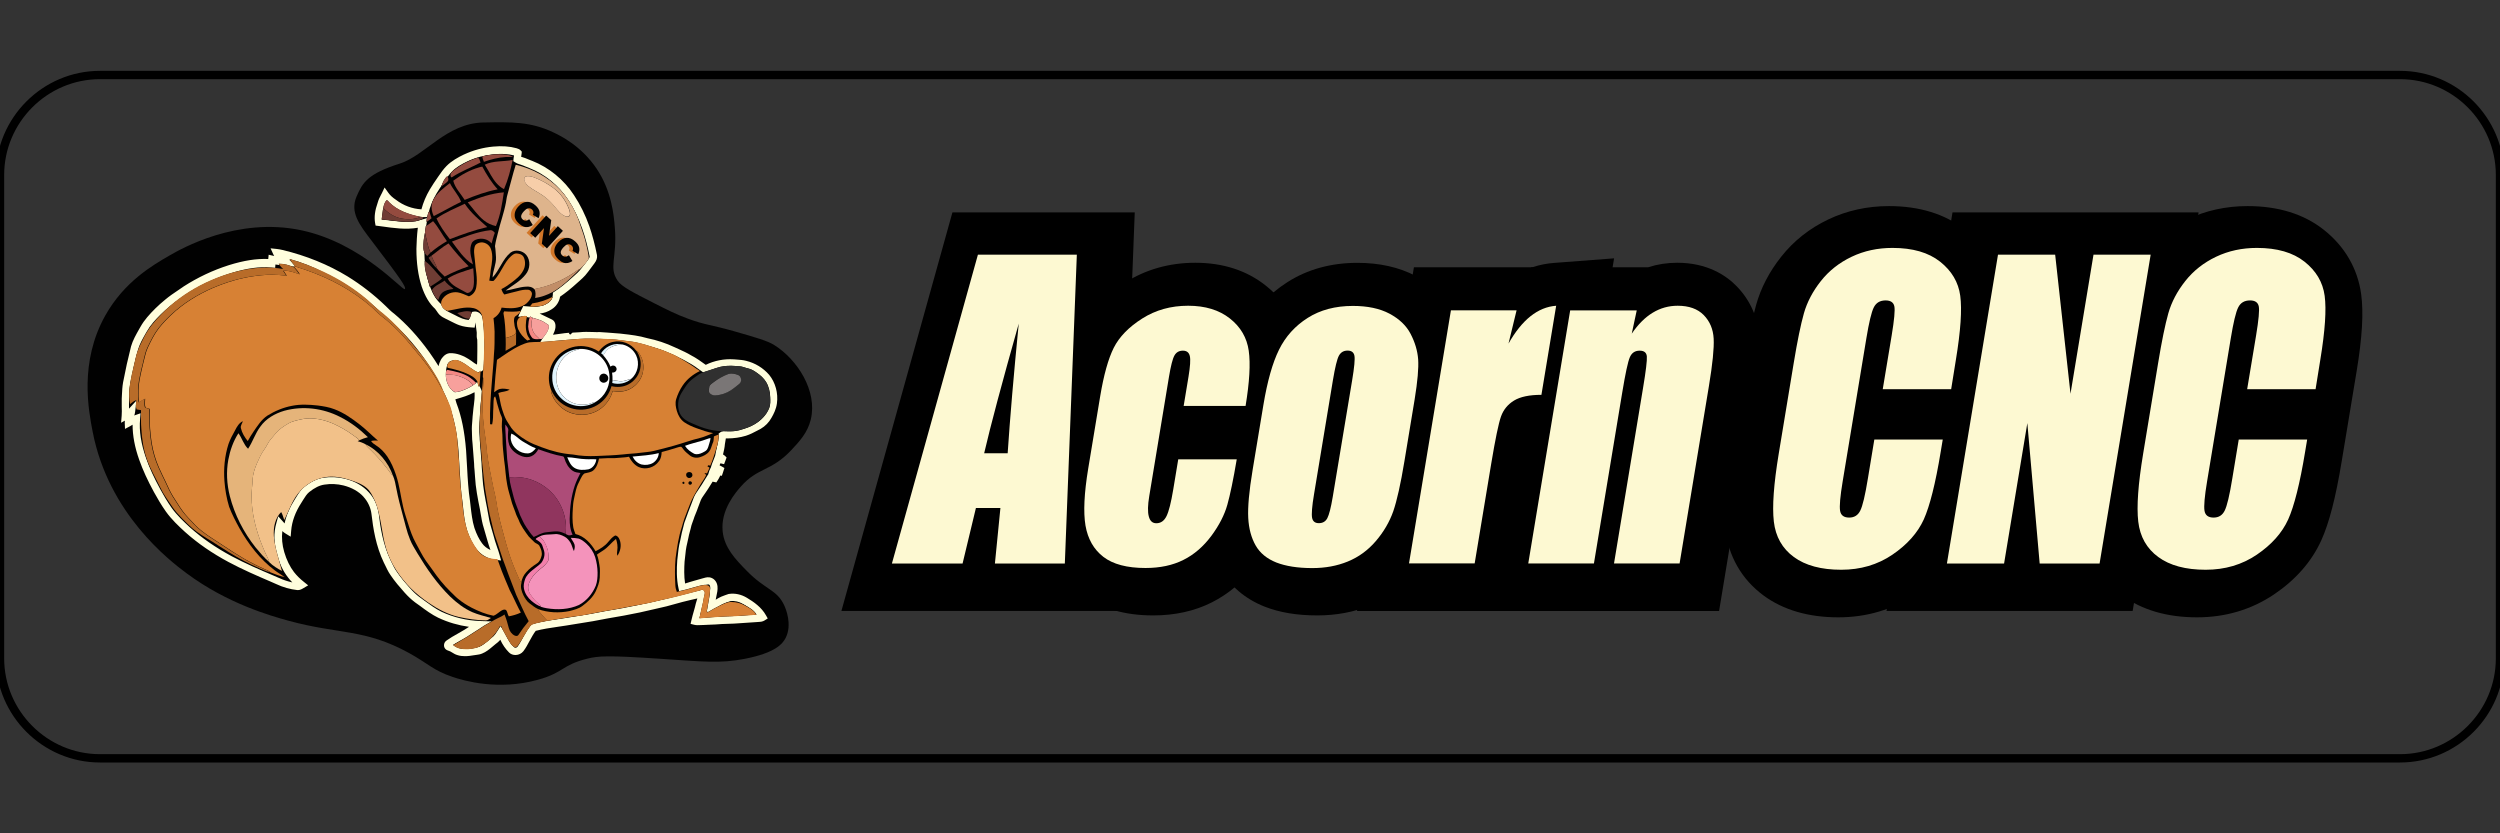 <?xml version="1.0" encoding="utf-8"?>
<!-- Generator: Adobe Illustrator 24.0.2, SVG Export Plug-In . SVG Version: 6.00 Build 0)  -->
<svg version="1.1" id="Layer_1" xmlns="http://www.w3.org/2000/svg" xmlns:xlink="http://www.w3.org/1999/xlink" x="0px" y="0px"
	 viewBox="0 0 300 100" style="enable-background:new 0 0 300 100;" xml:space="preserve">
<rect x="0" y="0" width="300" height="100" fill="#333333" stroke="none"/>
<style type="text/css">
	.st0{fill:#FDF9D2;}
	.st1{fill:#010101;}
	.st2{fill:#FFFEDD;}
	.st3{fill:#944B3F;}
	.st4{fill:#DEB48C;}
	.st5{fill:#F7CEA9;}
	.st6{fill:#6F3D34;}
	.st7{fill:#D78134;}
	.st8{fill:#B86C29;}
	.st9{fill:#C28E68;}
	.st10{fill:#F48884;}
	.st11{fill:#F7A09C;}
	.st12{fill:#E1F4FD;}
	.st13{fill:#FFFFFF;}
	.st14{fill:#303030;}
	.st15{fill:#7A7676;}
	.st16{fill:#E5B47A;}
	.st17{fill:#F2C189;}
	.st18{fill:#AD4C78;}
	.st19{fill:#90355E;}
	.st20{fill:#F493BB;}
	.st21{fill:#F27FAA;}
	.st22{fill:#D17628;}
	.st23{fill:none;stroke:#000000;stroke-miterlimit:10;}
</style>
<g>
	<polygon points="100.97,73.31 114.29,25.49 136.17,25.49 134.31,73.31 	"/>
	<path d="M130.27,31.16l-1.42,36.48h-8.26l0.65-6.56h-2.89l-1.57,6.56h-8.35l10.16-36.48H130.27z M122.11,54.62
		c0.27-4.13,0.71-9.24,1.31-15.32c-1.98,6.99-3.34,12.09-4.09,15.32H122.11z"/>
	<path d="M138.39,73.85c-3.46,0-6.31-0.84-8.45-2.5c-2.26-1.75-3.72-4.25-4.22-7.23c-0.38-2.23-0.27-5.05,0.32-8.62l1.41-8.5
		c0.52-3.13,1.21-5.54,2.13-7.36c1.11-2.22,2.92-4.13,5.37-5.7c2.51-1.6,5.36-2.41,8.48-2.41c3.33,0,6.17,0.92,8.46,2.74
		c2.4,1.91,3.89,4.48,4.31,7.44c0.3,2.07,0.19,4.67-0.34,7.95h0.04l-1.14,6.63c-0.45,2.61-0.85,4.55-1.24,5.94
		c-0.52,1.86-1.46,3.72-2.8,5.53c-1.46,1.97-3.25,3.49-5.31,4.53C143.35,73.33,140.99,73.85,138.39,73.85z"/>
	<path d="M150.22,49.03h-7.31l0.57-3.45c0.2-1.2,0.25-2.02,0.16-2.45c-0.1-0.43-0.37-0.64-0.81-0.64c-0.45,0-0.78,0.19-1,0.56
		c-0.22,0.38-0.43,1.22-0.65,2.52l-2.33,14.11c-0.18,1.07-0.19,1.87-0.05,2.4c0.14,0.53,0.44,0.8,0.89,0.8
		c0.52,0,0.93-0.28,1.2-0.83c0.28-0.56,0.54-1.61,0.8-3.15l0.59-3.56h6.91c-0.41,2.39-0.78,4.18-1.11,5.37
		c-0.33,1.19-0.96,2.42-1.89,3.67c-0.93,1.25-2.03,2.2-3.3,2.84c-1.27,0.64-2.76,0.96-4.48,0.96c-2.19,0-3.85-0.44-4.98-1.32
		c-1.13-0.88-1.83-2.11-2.1-3.7c-0.27-1.58-0.16-3.83,0.32-6.75l1.41-8.49c0.42-2.54,0.95-4.45,1.6-5.75
		c0.65-1.29,1.77-2.44,3.36-3.46c1.59-1.01,3.4-1.52,5.43-1.52c2.02,0,3.67,0.5,4.93,1.51c1.27,1.01,2.01,2.28,2.23,3.81
		C150.8,44.05,150.68,46.22,150.22,49.03z"/>
	<path d="M158.08,73.85c-2.46,0-4.53-0.35-6.34-1.06c-2.3-0.91-4.13-2.46-5.27-4.46c-0.95-1.66-1.49-3.59-1.61-5.74
		c-0.1-1.72,0.09-3.93,0.59-6.95l1.27-7.66c0.56-3.36,1.33-6.01,2.35-8.09c1.23-2.5,3.06-4.53,5.43-6.04
		c2.4-1.53,5.23-2.31,8.38-2.31c2.67,0,5.02,0.53,6.99,1.57c2.16,1.15,3.79,2.74,4.85,4.73c0.88,1.67,1.4,3.44,1.53,5.25
		c0.11,1.52-0.03,3.45-0.47,6.08l-1.21,7.32c-0.5,3.03-1.01,5.28-1.57,6.86c-0.67,1.92-1.72,3.72-3.11,5.34
		c-1.52,1.77-3.36,3.11-5.47,3.97C162.48,73.45,160.35,73.85,158.08,73.85z"/>
	<path d="M170.19,48.24l-1.21,7.32c-0.45,2.69-0.89,4.66-1.32,5.92c-0.44,1.25-1.12,2.43-2.06,3.51c-0.93,1.09-2.04,1.89-3.31,2.41
		c-1.27,0.52-2.67,0.78-4.21,0.78c-1.72,0-3.13-0.22-4.25-0.66c-1.12-0.44-1.93-1.11-2.44-2.01c-0.51-0.89-0.8-1.98-0.87-3.24
		c-0.07-1.27,0.1-3.17,0.52-5.71l1.27-7.66c0.46-2.78,1.08-4.95,1.85-6.51c0.77-1.56,1.9-2.82,3.39-3.76
		c1.49-0.95,3.27-1.42,5.34-1.42c1.74,0,3.18,0.3,4.33,0.91c1.15,0.61,1.98,1.4,2.49,2.38c0.52,0.98,0.81,1.98,0.89,3.02
		C170.68,44.55,170.54,46.12,170.19,48.24z M162.81,45.99c0.25-1.53,0.34-2.5,0.27-2.9c-0.07-0.4-0.34-0.6-0.8-0.6
		c-0.46,0-0.8,0.2-1.02,0.6c-0.22,0.4-0.46,1.36-0.71,2.9l-2.23,13.5c-0.23,1.41-0.31,2.33-0.23,2.76c0.08,0.43,0.35,0.64,0.8,0.64
		c0.46,0,0.8-0.2,1.01-0.59c0.21-0.39,0.42-1.23,0.64-2.52L162.81,45.99z"/>
	<path d="M162.84,73.31l6.83-41.24h14.21c0.93-0.31,1.81-0.46,2.6-0.52l7.21-0.55l-3.71,22.4h-4.53c-0.14,0.7-0.35,1.76-0.61,3.37
		l-2.74,16.55H162.84z"/>
	<path d="M182.23,37.74l-0.96,3.93c1.59-2.82,3.47-4.31,5.63-4.47l-1.74,10.52c-1.42,0-2.5,0.23-3.24,0.68
		c-0.74,0.45-1.25,1.08-1.54,1.88c-0.29,0.8-0.67,2.66-1.15,5.55l-1.95,11.81h-7.75l4.95-29.9H182.23z"/>
	<path d="M176.91,73.31l6.83-41.24h14.04c1.11-0.36,2.28-0.54,3.48-0.54c3.61,0,5.87,1.52,7.12,2.8c1.7,1.73,2.66,3.97,2.79,6.47
		c0.08,1.56-0.12,3.72-0.63,6.82l-4.25,25.7H176.91z"/>
	<path d="M196.43,37.74l-0.59,2.75c0.74-1.1,1.57-1.92,2.47-2.47c0.9-0.55,1.89-0.82,2.95-0.82c1.33,0,2.36,0.37,3.08,1.1
		c0.72,0.74,1.11,1.66,1.17,2.78c0.06,1.12-0.13,2.99-0.56,5.6l-3.47,20.96h-7.75l3.43-20.71c0.34-2.06,0.49-3.31,0.45-3.76
		c-0.04-0.45-0.32-0.68-0.85-0.68c-0.55,0-0.94,0.26-1.17,0.78c-0.23,0.52-0.53,1.9-0.9,4.16l-3.35,20.21h-7.75l4.95-29.9H196.43z"
		/>
	<path d="M220.6,74.08c-3.59,0-6.6-0.88-8.96-2.61c-2.65-1.95-4.25-4.75-4.63-8.11c-0.27-2.36-0.07-5.41,0.62-9.6l1.76-10.66
		c0.47-2.87,0.92-5.01,1.35-6.53c0.57-2.03,1.58-3.97,3.01-5.77c1.5-1.9,3.4-3.4,5.65-4.47c2.23-1.06,4.67-1.6,7.27-1.6
		c3.67,0,6.75,0.95,9.14,2.84c2.52,1.99,4.07,4.66,4.49,7.73c0.3,2.23,0.13,5.16-0.54,9.22l-0.47,2.84l-1.33,8.02
		c-0.72,4.36-1.5,7.37-2.44,9.45c-1.15,2.54-3.06,4.73-5.68,6.5C227.13,73.15,224.02,74.08,220.6,74.08z"/>
	<path d="M233.58,47.05h-8.08l1.05-6.34c0.3-1.84,0.41-2.99,0.31-3.45c-0.1-0.46-0.44-0.69-1.03-0.69c-0.67,0-1.13,0.28-1.4,0.83
		c-0.27,0.56-0.56,1.76-0.87,3.6l-2.81,16.95c-0.29,1.77-0.4,2.93-0.31,3.47c0.09,0.54,0.45,0.81,1.07,0.81
		c0.6,0,1.04-0.27,1.31-0.81c0.28-0.54,0.58-1.82,0.91-3.82l0.76-4.59h8.08l-0.24,1.42c-0.62,3.78-1.3,6.45-2.01,8.03
		c-0.72,1.58-1.95,2.96-3.7,4.15c-1.75,1.19-3.77,1.78-6.04,1.78c-2.37,0-4.23-0.5-5.6-1.51c-1.37-1.01-2.16-2.4-2.36-4.18
		c-0.2-1.78-0.01-4.46,0.58-8.03l1.76-10.66c0.44-2.63,0.84-4.6,1.21-5.92c0.37-1.31,1.04-2.58,2-3.8c0.96-1.22,2.18-2.17,3.64-2.87
		c1.47-0.7,3.07-1.05,4.83-1.05c2.38,0,4.25,0.54,5.62,1.62c1.37,1.08,2.16,2.43,2.38,4.04c0.22,1.61,0.05,4.12-0.52,7.53
		L233.58,47.05z"/>
	<polygon points="226.38,73.31 234.3,25.49 263.83,25.49 255.92,73.31 	"/>
	<path d="M257.14,31.16l-6.04,36.48h-7.08l-1.46-16.58l-2.75,16.58h-6.75l6.04-36.48h6.76l1.81,16.43l2.72-16.43H257.14z"/>
	<path d="M263.64,74.08c-3.59,0-6.6-0.88-8.96-2.61c-2.65-1.95-4.25-4.75-4.63-8.11c-0.27-2.36-0.07-5.41,0.62-9.6l1.76-10.66
		c0.47-2.87,0.92-5,1.35-6.53c0.57-2.03,1.59-3.97,3.01-5.77c1.5-1.9,3.4-3.4,5.65-4.47c2.23-1.06,4.67-1.6,7.27-1.6
		c3.67,0,6.75,0.95,9.14,2.84c2.52,1.99,4.07,4.66,4.49,7.73c0.3,2.23,0.13,5.16-0.54,9.22l-0.47,2.84l-1.33,8.02
		c-0.72,4.36-1.5,7.37-2.44,9.45c-1.15,2.54-3.06,4.73-5.68,6.5C270.17,73.15,267.07,74.08,263.64,74.08z"/>
	<path d="M276.62,47.05h-8.08l1.05-6.34c0.3-1.84,0.41-2.99,0.31-3.45c-0.1-0.46-0.44-0.69-1.03-0.69c-0.67,0-1.13,0.28-1.4,0.83
		c-0.27,0.56-0.56,1.76-0.87,3.6l-2.8,16.95c-0.29,1.77-0.4,2.93-0.31,3.47c0.09,0.54,0.45,0.81,1.07,0.81
		c0.6,0,1.04-0.27,1.31-0.81c0.28-0.54,0.58-1.82,0.91-3.82l0.76-4.59h8.08l-0.24,1.42c-0.62,3.78-1.3,6.45-2.01,8.03
		c-0.72,1.58-1.95,2.96-3.7,4.15c-1.75,1.19-3.77,1.78-6.04,1.78c-2.37,0-4.23-0.5-5.6-1.51c-1.37-1.01-2.16-2.4-2.36-4.18
		c-0.2-1.78-0.01-4.46,0.58-8.03l1.76-10.66c0.44-2.63,0.84-4.6,1.21-5.92c0.37-1.31,1.04-2.58,2-3.8c0.96-1.22,2.18-2.17,3.64-2.87
		c1.47-0.7,3.07-1.05,4.83-1.05c2.38,0,4.25,0.54,5.62,1.62c1.37,1.08,2.16,2.43,2.38,4.04c0.22,1.61,0.05,4.12-0.52,7.53
		L276.62,47.05z"/>
</g>
<g>
	<path class="st0" d="M129.22,30.56l-1.44,37.06h-8.39l0.66-6.66h-2.94l-1.6,6.66h-8.48l10.32-37.06H129.22z M120.92,54.39
		c0.28-4.2,0.72-9.38,1.33-15.56c-2.01,7.1-3.39,12.28-4.15,15.56H120.92z"/>
	<path class="st0" d="M149.47,48.71h-7.43l0.58-3.5c0.2-1.22,0.26-2.05,0.16-2.48c-0.1-0.43-0.37-0.65-0.83-0.65
		c-0.46,0-0.79,0.19-1.01,0.57c-0.22,0.38-0.44,1.24-0.66,2.56l-2.37,14.33c-0.18,1.08-0.2,1.9-0.05,2.44
		c0.14,0.54,0.44,0.81,0.9,0.81c0.53,0,0.94-0.28,1.22-0.85c0.28-0.56,0.55-1.63,0.81-3.2l0.6-3.62h7.02
		c-0.41,2.43-0.79,4.25-1.13,5.46c-0.34,1.21-0.98,2.46-1.92,3.73c-0.95,1.27-2.06,2.24-3.35,2.88c-1.29,0.65-2.81,0.97-4.55,0.97
		c-2.22,0-3.91-0.45-5.06-1.34c-1.15-0.89-1.86-2.14-2.14-3.75c-0.27-1.61-0.16-3.89,0.33-6.86l1.43-8.63
		c0.43-2.58,0.97-4.52,1.63-5.84c0.66-1.31,1.79-2.48,3.41-3.51s3.45-1.54,5.52-1.54c2.05,0,3.72,0.51,5.01,1.53
		c1.29,1.02,2.04,2.31,2.26,3.87C150.07,43.65,149.94,45.86,149.47,48.71z"/>
	<path class="st0" d="M169.76,47.91l-1.23,7.44c-0.45,2.73-0.9,4.73-1.34,6.01c-0.45,1.27-1.14,2.46-2.09,3.57
		c-0.95,1.11-2.07,1.92-3.36,2.45s-2.71,0.79-4.27,0.79c-1.74,0-3.18-0.23-4.31-0.67c-1.13-0.45-1.96-1.13-2.48-2.04
		c-0.52-0.91-0.82-2.01-0.89-3.3c-0.07-1.29,0.1-3.22,0.53-5.8l1.29-7.78c0.47-2.82,1.09-5.03,1.87-6.61
		c0.78-1.59,1.93-2.86,3.44-3.82s3.32-1.44,5.42-1.44c1.77,0,3.23,0.31,4.4,0.93c1.16,0.62,2.01,1.42,2.53,2.42s0.83,2.01,0.91,3.07
		C170.25,44.16,170.11,45.76,169.76,47.91z M162.26,45.62c0.26-1.56,0.35-2.54,0.27-2.94c-0.08-0.4-0.35-0.61-0.82-0.61
		s-0.81,0.2-1.04,0.61c-0.22,0.4-0.46,1.39-0.72,2.94l-2.27,13.71c-0.24,1.43-0.31,2.37-0.23,2.8s0.35,0.65,0.81,0.65
		c0.47,0,0.81-0.2,1.02-0.6c0.21-0.4,0.43-1.25,0.65-2.56L162.26,45.62z"/>
	<path class="st0" d="M181.99,37.24l-0.97,3.99c1.62-2.86,3.52-4.38,5.72-4.54l-1.77,10.69c-1.44,0-2.54,0.23-3.29,0.69
		c-0.75,0.46-1.27,1.1-1.56,1.91c-0.29,0.82-0.68,2.7-1.17,5.64l-1.99,11.99h-7.88l5.03-30.37H181.99z"/>
	<path class="st0" d="M196.41,37.24l-0.6,2.8c0.76-1.12,1.59-1.95,2.51-2.51c0.92-0.56,1.92-0.84,3-0.84c1.35,0,2.39,0.37,3.13,1.12
		c0.73,0.75,1.13,1.69,1.19,2.83c0.06,1.14-0.13,3.03-0.57,5.69l-3.52,21.29h-7.87l3.48-21.03c0.35-2.09,0.5-3.36,0.46-3.82
		c-0.04-0.46-0.33-0.69-0.86-0.69c-0.56,0-0.95,0.26-1.18,0.79c-0.23,0.53-0.53,1.93-0.91,4.22l-3.4,20.53h-7.88l5.03-30.37H196.41z
		"/>
	<path class="st0" d="M234.14,46.7h-8.21l1.07-6.44c0.31-1.87,0.42-3.04,0.32-3.51c-0.1-0.46-0.45-0.7-1.04-0.7
		c-0.68,0-1.15,0.28-1.43,0.85c-0.28,0.56-0.57,1.79-0.88,3.66l-2.85,17.21c-0.3,1.8-0.4,2.98-0.31,3.52
		c0.09,0.55,0.46,0.82,1.09,0.82c0.61,0,1.05-0.27,1.33-0.83c0.28-0.55,0.59-1.84,0.92-3.88l0.77-4.66h8.21l-0.24,1.44
		c-0.63,3.84-1.32,6.56-2.04,8.16c-0.73,1.6-1.98,3.01-3.76,4.22c-1.78,1.21-3.83,1.81-6.14,1.81c-2.4,0-4.3-0.51-5.69-1.53
		c-1.39-1.02-2.19-2.44-2.4-4.25c-0.21-1.81-0.01-4.53,0.59-8.16l1.79-10.83c0.44-2.67,0.85-4.67,1.23-6.01
		c0.38-1.33,1.05-2.62,2.03-3.86c0.98-1.24,2.21-2.21,3.7-2.92c1.49-0.71,3.12-1.06,4.9-1.06c2.42,0,4.32,0.55,5.71,1.65
		c1.39,1.1,2.2,2.46,2.42,4.1c0.22,1.64,0.05,4.19-0.52,7.65L234.14,46.7z"/>
	<path class="st0" d="M258.08,30.56l-6.13,37.06h-7.19l-1.48-16.85l-2.79,16.85h-6.86l6.13-37.06h6.86l1.84,16.69l2.76-16.69H258.08
		z"/>
	<path class="st0" d="M277.87,46.7h-8.21l1.07-6.44c0.31-1.87,0.42-3.04,0.32-3.51c-0.1-0.46-0.45-0.7-1.04-0.7
		c-0.68,0-1.15,0.28-1.43,0.85c-0.28,0.56-0.57,1.79-0.88,3.66l-2.85,17.21c-0.3,1.8-0.4,2.98-0.31,3.52
		c0.09,0.55,0.46,0.82,1.09,0.82c0.61,0,1.05-0.27,1.33-0.83c0.28-0.55,0.59-1.84,0.92-3.88l0.77-4.66h8.21l-0.24,1.44
		c-0.63,3.84-1.32,6.56-2.04,8.16c-0.73,1.6-1.98,3.01-3.76,4.22c-1.78,1.21-3.83,1.81-6.14,1.81c-2.4,0-4.3-0.51-5.69-1.53
		c-1.39-1.02-2.19-2.44-2.4-4.25c-0.21-1.81-0.01-4.53,0.59-8.16l1.79-10.83c0.44-2.67,0.85-4.67,1.23-6.01
		c0.38-1.33,1.05-2.62,2.03-3.86c0.98-1.24,2.21-2.21,3.7-2.92c1.49-0.71,3.12-1.06,4.9-1.06c2.42,0,4.32,0.55,5.71,1.65
		c1.39,1.1,2.2,2.46,2.42,4.1c0.22,1.64,0.05,4.19-0.52,7.65L277.87,46.7z"/>
</g>
<g>
	<path class="st1" d="M34.63,74.49c-2.14-0.59-7.34-2.05-12.26-5.71c-2.03-1.51-9.34-7.11-11.25-16.97
		c-0.5-2.59-1.62-8.34,1.51-13.94c2.29-4.08,5.7-6.05,7.73-7.22c1.34-0.77,8.07-4.65,15.79-3.02c7.32,1.55,12.2,7.34,12.43,7.06
		c0.19-0.23-0.46-1.17-3.99-5.81c-1.46-1.91-2.62-3.4-1.8-5.3c0.71-1.64,1.3-2.72,5.19-3.95c3.03-0.96,5.59-4.84,10.01-4.93
		c3.36-0.07,5.67-0.11,8.4,1.18c0.88,0.41,3.38,1.64,5.21,4.37c1.8,2.69,2.06,5.54,2.18,7.06c0.3,3.65-0.77,4.76,0.34,6.38
		c0.48,0.71,1.78,1.37,4.37,2.69c1.62,0.82,2.6,1.32,4.03,1.85c2.14,0.79,2.84,0.74,5.54,1.51c2.68,0.77,4.03,1.15,4.87,1.68
		c2.74,1.72,5.18,5.48,4.37,8.9c-0.38,1.61-1.37,2.65-2.35,3.7c-2.44,2.59-3.99,2.03-6.05,4.37c-0.58,0.66-2.45,2.78-2.18,5.38
		c0.2,1.96,1.53,3.34,2.86,4.7c2.28,2.35,3.65,2.25,4.54,4.2c0.18,0.39,0.96,2.26,0.17,3.86c-0.38,0.76-1.28,1.81-4.87,2.52
		c-3.01,0.59-4.94,0.35-10.25,0c-6.29-0.42-7.38-0.34-8.73,0c-3.04,0.76-2.79,1.67-5.88,2.52c-4.76,1.32-8.86,0.13-10.25-0.34
		c-2.34-0.79-2.83-1.54-5.21-2.86C43.74,75.42,40.64,76.14,34.63,74.49z"/>
	<g>
		<path class="st1" d="M59.26,17.99c0.88-0.08,1.78-0.05,2.64,0.18c0.1,0.03,0.2,0.05,0.28,0.13c-0.02,0.25-0.09,0.49-0.1,0.74
			c0.14,0.09,0.3,0.16,0.46,0.2c0.4,0.11,0.77,0.31,1.16,0.45c1.97,0.77,3.68,2.19,4.84,3.95c0.75,1.13,1.35,2.35,1.79,3.63
			c0.39,1.11,0.67,2.25,0.9,3.4c0.04,0.23-0.08,0.45-0.22,0.62c-0.38,0.47-0.7,0.97-1.09,1.42c-0.27,0.31-0.59,0.56-0.88,0.84
			c-0.7,0.63-1.42,1.24-2.21,1.76c-0.03,0.56-0.34,1.09-0.81,1.38c-0.85,0.59-1.94,0.54-2.92,0.45c-0.06,0.13-0.13,0.25-0.19,0.38
			c0.58,0.01,1.15,0.19,1.67,0.46c0.49,0.27,1.02,0.47,1.51,0.74c0.18,0.1,0.19,0.33,0.17,0.51c-0.09,0.55-0.43,1.02-0.7,1.5
			c0.65-0.13,1.32-0.17,1.97-0.28c0.68-0.11,1.37-0.1,2.06-0.16c0.8-0.09,1.61-0.01,2.41-0.02c0.8,0.06,1.61,0.09,2.41,0.18
			c1.07,0.12,2.15,0.23,3.19,0.54c1.11,0.22,2.2,0.59,3.23,1.07c0.64,0.3,1.31,0.58,1.92,0.94c0.69,0.35,1.31,0.82,1.94,1.27
			c1.02-0.57,2.22-0.82,3.38-0.74c0.47,0.05,0.94,0.05,1.4,0.17c0.97,0.23,1.87,0.77,2.52,1.53c0.7,0.85,0.98,2,0.83,3.08
			c-0.07,0.56-0.32,1.08-0.6,1.56c-0.26,0.48-0.66,0.89-1.14,1.16c-0.55,0.28-1.08,0.6-1.68,0.79c-0.69,0.21-1.4,0.3-2.12,0.3
			c-0.2-0.01-0.42-0.02-0.58,0.12c-0.02,0.41-0.13,0.81-0.17,1.22c-0.05,0.42-0.19,0.81-0.23,1.23c0.07,0.16,0.27,0.15,0.39,0.27
			c-0.01,0.04-0.04,0.12-0.06,0.15c-0.15-0.04-0.29-0.08-0.43-0.12c-0.12,0.35-0.29,0.68-0.39,1.04c0.21,0.07,0.42,0.15,0.61,0.27
			c-0.02,0.07-0.05,0.14-0.07,0.22c-0.22-0.05-0.43-0.13-0.64-0.18c-0.12,0.2-0.18,0.43-0.24,0.65c0.14,0.06,0.28,0.12,0.42,0.18
			c-0.03,0.06-0.06,0.11-0.1,0.17c-0.15-0.03-0.3-0.07-0.46-0.08c-0.34,0.52-0.65,1.07-1.01,1.58c-0.22,0.33-0.47,0.64-0.62,1.01
			c-0.24,0.59-0.43,1.19-0.68,1.77c-0.13,0.3-0.2,0.62-0.33,0.91c-0.16,0.36-0.2,0.75-0.32,1.13c-0.13,0.44-0.18,0.89-0.3,1.33
			c-0.2,0.75-0.25,1.53-0.33,2.3c-0.07,1.06-0.08,2.14,0.15,3.19c0.32-0.02,0.62-0.11,0.92-0.21c0.58-0.17,1.17-0.33,1.75-0.5
			c0.23-0.06,0.47-0.15,0.7-0.05c0.26,0.1,0.41,0.39,0.43,0.66c0.05,0.47-0.13,0.93-0.2,1.39c-0.07,0.38-0.16,0.75-0.21,1.13
			c0.49-0.31,0.94-0.69,1.48-0.92c0.26-0.11,0.54-0.21,0.81-0.3c0.64-0.1,1.32,0.07,1.87,0.41c0.83,0.5,1.65,1.08,2.13,1.94
			c-0.19,0.12-0.42,0.11-0.64,0.13c-1.42,0.08-2.83,0.23-4.25,0.24c-0.76,0.07-1.53,0.08-2.29,0.12c-0.32-0.01-0.64,0.06-0.95-0.02
			c0.15-0.67,0.37-1.33,0.53-2.01c0.1-0.43,0.3-0.84,0.33-1.28c-0.54,0.08-1.05,0.25-1.59,0.34c-1.29,0.28-2.54,0.72-3.84,0.98
			c-1.34,0.32-2.69,0.62-4.05,0.87c-1.26,0.21-2.51,0.44-3.77,0.68c-1.06,0.18-2.13,0.36-3.2,0.52c-1.27,0.2-2.56,0.34-3.8,0.68
			c-0.65,0.78-0.98,1.76-1.58,2.58c-0.24,0.3-0.77,0.4-1.05,0.1c-0.4-0.4-0.72-0.88-0.95-1.4c-0.1-0.23-0.2-0.47-0.36-0.67
			c-0.16,0.26-0.33,0.52-0.55,0.74c-0.14,0.14-0.31,0.25-0.46,0.38c-0.44,0.36-0.87,0.78-1.41,0.99c-0.26,0.11-0.55,0.12-0.82,0.17
			c-0.6,0.09-1.23,0.18-1.82,0c-0.28-0.07-0.51-0.27-0.76-0.4c-0.14-0.07-0.3-0.11-0.44-0.18c-0.14-0.08-0.11-0.3,0.03-0.38
			c0.69-0.51,1.48-0.86,2.2-1.33c0.53-0.33,1.07-0.67,1.59-1.01c-1.66-0.06-3.32-0.45-4.83-1.15c-0.99-0.49-1.86-1.2-2.76-1.84
			c-0.42-0.32-0.8-0.68-1.15-1.08c-0.59-0.66-1.18-1.34-1.67-2.09c-0.31-0.44-0.52-0.94-0.75-1.43c-0.86-1.77-1.22-3.73-1.44-5.67
			c-0.11-0.87-0.48-1.7-1.08-2.34c-0.69-0.76-1.64-1.25-2.63-1.49c-0.79-0.2-1.63-0.24-2.44-0.11c-0.77,0.1-1.46,0.52-2.06,1
			c-0.45,0.37-0.72,0.9-1.03,1.38c-0.7,1.07-1.2,2.29-1.3,3.57c-0.35-0.21-0.6-0.56-0.87-0.86c-0.34,1.17-0.28,2.44,0.06,3.6
			c0.27,0.91,0.66,1.79,1.25,2.55c0.37,0.47,0.8,0.89,1.26,1.26c-0.14,0.08-0.29,0.19-0.46,0.17c-0.83-0.1-1.64-0.33-2.4-0.68
			c-1.92-0.83-3.86-1.64-5.71-2.63c-1.84-0.98-3.58-2.15-5.13-3.55c-0.8-0.73-1.59-1.49-2.22-2.37c-0.52-0.73-0.97-1.5-1.4-2.29
			c-0.67-1.22-1.28-2.49-1.74-3.81c-0.55-1.56-0.89-3.23-0.74-4.89c-0.36,0.13-0.64,0.41-0.97,0.58c-0.02-0.51,0.32-0.94,0.38-1.44
			c-0.22,0.24-0.47,0.46-0.75,0.63c0.05-0.69-0.02-1.37,0.01-2.06c0.04-0.63,0.05-1.27,0.16-1.9c0.27-1.43,0.58-2.85,0.95-4.26
			c0.24-0.81,0.68-1.53,1.09-2.25c0.22-0.38,0.47-0.75,0.76-1.08c0.63-0.75,1.34-1.43,2.09-2.05c0.69-0.58,1.45-1.05,2.18-1.57
			c1.65-1.06,3.45-1.92,5.32-2.51c1.61-0.51,3.31-0.84,5.01-0.69c0.01-0.15,0.02-0.3,0.03-0.44c0.54,0.12,1.09,0.18,1.65,0.24
			c-0.4-0.3-0.87-0.56-1.08-1.04c0.21,0.02,0.41,0.06,0.62,0.11c2.69,0.64,5.3,1.67,7.66,3.12c1.62,1,3.13,2.18,4.5,3.5
			c0.32,0.32,0.64,0.64,1,0.91c1.59,1.32,2.97,2.89,4.18,4.56c0.6,0.84,1.16,1.71,1.65,2.62c0.53,1.12,1.22,2.18,1.53,3.39
			c0.68,1.78,0.98,3.68,1.13,5.57c0.16,2.05,0.16,4.12,0.49,6.16c0.12,1.09,0.2,2.2,0.54,3.25c0.24,0.7,0.54,1.39,0.99,1.98
			c0.48,0.66,1.24,1.09,2.04,1.19c-0.16-0.6-0.41-1.17-0.57-1.77c-0.17-0.54-0.3-1.09-0.48-1.63c-0.22-0.7-0.32-1.43-0.45-2.15
			c-0.26-1.3-0.53-2.61-0.6-3.94c-0.01-0.53-0.11-1.05-0.11-1.57c-0.07-0.78-0.13-1.57-0.18-2.35c-0.06-0.48-0.06-0.97-0.08-1.45
			c-0.03-0.58,0.04-1.15,0.08-1.73c0.06-0.48,0.08-0.96,0.16-1.44c0.09-0.52,0.11-1.06,0.08-1.59c-0.07-0.21-0.19-0.4-0.29-0.6
			c-0.74,0.51-1.61,0.77-2.46,1.02c-0.09,0.02-0.2,0.06-0.27-0.01c-0.7-0.55-1.12-1.39-1.27-2.26c-0.1-0.6-0.07-1.24,0.23-1.78
			c0.16-0.26,0.39-0.54,0.72-0.57c0.84-0.02,1.62,0.38,2.3,0.85c0.28,0.2,0.56,0.44,0.9,0.53c0.18,0,0.35-0.12,0.46-0.24
			c0.08-0.62,0.03-1.24,0.06-1.86c0.03-0.47-0.02-0.94,0-1.4c-0.09-0.27-0.07-0.56-0.06-0.83c-0.06-0.53-0.14-1.05-0.22-1.58
			c-0.04-0.27-0.29-0.55-0.58-0.5c-0.19,0.32-0.24,0.69-0.29,1.05c-0.44-0.03-0.87-0.09-1.29-0.23c-0.53-0.19-1.01-0.49-1.52-0.73
			c-0.26-0.12-0.52-0.25-0.72-0.46c-0.2-0.21-0.31-0.49-0.52-0.7c-0.74-0.67-1.18-1.6-1.5-2.53c-0.45-1.4-0.6-2.88-0.6-4.35
			c0.03-1.04,0.09-2.08,0.27-3.11c-1.71,0.48-3.5,0.16-5.23-0.08c-0.13-0.76,0.05-1.53,0.31-2.25c0.09-0.37,0.29-0.71,0.46-1.05
			c0.27,0.38,0.63,0.7,1.02,0.95c1.04,0.8,2.36,1.26,3.68,1.24c0.2-0.92,0.56-1.8,1.04-2.61c0.32-0.53,0.67-1.04,1.02-1.55
			c0.28-0.41,0.56-0.82,0.91-1.17c0.56-0.57,1.28-0.96,1.99-1.31C56.97,18.4,58.1,18.1,59.26,17.99z"/>
		<path class="st2" d="M55.79,78.74c-0.3,0-0.6-0.03-0.9-0.13c-0.25-0.07-0.44-0.19-0.62-0.3c-0.08-0.05-0.15-0.1-0.22-0.13
			c-0.05-0.02-0.1-0.04-0.17-0.07c-0.08-0.03-0.18-0.06-0.27-0.11l-0.02-0.01c-0.2-0.12-0.32-0.33-0.31-0.57
			c0-0.23,0.13-0.45,0.32-0.57c0.42-0.3,0.86-0.55,1.29-0.79c0.32-0.18,0.62-0.35,0.91-0.53l0.01-0.01c0.15-0.1,0.31-0.19,0.47-0.3
			c-1.27-0.18-2.52-0.54-3.66-1.08l-0.01,0c-0.8-0.39-1.51-0.91-2.19-1.42c-0.21-0.15-0.42-0.31-0.63-0.45l-0.01-0.01
			c-0.41-0.31-0.81-0.68-1.22-1.14c-0.58-0.65-1.19-1.35-1.71-2.13c-0.27-0.39-0.46-0.8-0.65-1.2c-0.05-0.1-0.09-0.19-0.14-0.28
			c-0.95-1.97-1.29-4.14-1.48-5.81c-0.09-0.78-0.44-1.52-0.96-2.08l0-0.01c-0.58-0.64-1.42-1.11-2.41-1.36
			c-0.74-0.18-1.52-0.22-2.26-0.1l-0.01,0c-0.58,0.08-1.18,0.37-1.84,0.9c-0.29,0.24-0.5,0.58-0.72,0.93
			c-0.07,0.11-0.14,0.23-0.21,0.34c-0.73,1.12-1.14,2.25-1.23,3.36l-0.06,0.72l-0.62-0.38c-0.14-0.08-0.26-0.18-0.38-0.29
			c-0.1,0.81-0.02,1.66,0.23,2.52c0.28,0.95,0.68,1.76,1.17,2.4c0.33,0.42,0.73,0.82,1.19,1.18l0.51,0.41l-0.56,0.33
			c-0.02,0.01-0.03,0.02-0.05,0.03c-0.15,0.09-0.39,0.23-0.68,0.21l-0.01,0c-0.87-0.1-1.73-0.34-2.53-0.72
			c-0.23-0.1-0.46-0.2-0.68-0.3c-1.68-0.72-3.41-1.47-5.05-2.35c-1.96-1.05-3.72-2.26-5.22-3.61c-0.75-0.68-1.61-1.49-2.29-2.44
			c-0.57-0.8-1.04-1.63-1.43-2.33c-0.77-1.41-1.35-2.68-1.77-3.87c-0.54-1.52-0.8-2.91-0.8-4.23c-0.09,0.06-0.18,0.12-0.28,0.17
			L15,51.47l-0.03-0.7c0-0.1,0-0.2,0.01-0.29l-0.45,0.25l0.07-0.83c0.03-0.36,0.02-0.72,0.01-1.1c-0.01-0.31-0.01-0.63,0-0.95
			l0-0.01c0.01-0.14,0.02-0.28,0.02-0.42c0.02-0.5,0.05-1.02,0.14-1.54c0.28-1.48,0.6-2.92,0.95-4.29l0-0.01
			c0.22-0.76,0.61-1.43,0.98-2.09c0.05-0.09,0.1-0.17,0.15-0.26c0.24-0.43,0.52-0.82,0.81-1.16c0.61-0.72,1.33-1.43,2.15-2.1
			c0.51-0.43,1.07-0.81,1.61-1.17c0.2-0.14,0.4-0.28,0.6-0.41l0.01-0.01c1.71-1.1,3.54-1.96,5.43-2.56c1.8-0.56,3.31-0.8,4.73-0.74
			c0,0,0-0.01,0-0.01l0.05-0.5l0.49,0.11c0.06,0.01,0.12,0.02,0.17,0.04c-0.04-0.07-0.08-0.14-0.11-0.21l-0.32-0.71l0.77,0.08
			c0.2,0.02,0.4,0.06,0.67,0.12c2.84,0.68,5.47,1.75,7.8,3.17c1.62,1,3.16,2.19,4.58,3.56l0.01,0.01c0.31,0.31,0.61,0.61,0.94,0.86
			l0.02,0.01c1.51,1.26,2.9,2.77,4.25,4.64c0.42,0.59,0.79,1.15,1.12,1.69c0.05-0.28,0.15-0.53,0.27-0.76l0.01-0.02
			c0.11-0.18,0.46-0.73,1.06-0.78l0.03,0c0.81-0.02,1.65,0.28,2.57,0.93c0.05,0.04,0.11,0.08,0.16,0.12
			c0.17,0.13,0.34,0.25,0.51,0.32c0,0,0,0,0,0c0.03-0.3,0.03-0.6,0.03-0.91c0-0.25,0-0.5,0.01-0.75c0.01-0.24,0.01-0.47,0-0.72
			c0-0.19-0.01-0.39-0.01-0.6c-0.08-0.27-0.07-0.53-0.06-0.77c0-0.04,0-0.07,0-0.11c-0.05-0.4-0.11-0.81-0.16-1.2
			c-0.01,0.07-0.02,0.14-0.03,0.21l-0.06,0.42l-0.42-0.03c-0.43-0.03-0.92-0.09-1.41-0.26c-0.37-0.13-0.7-0.31-1.03-0.47
			c-0.18-0.09-0.35-0.18-0.53-0.27l-0.03-0.01c-0.27-0.13-0.58-0.28-0.83-0.54l0,0c-0.12-0.13-0.21-0.27-0.29-0.39
			c-0.07-0.11-0.14-0.21-0.21-0.29c-0.69-0.63-1.2-1.49-1.62-2.71l0-0.01c-0.41-1.29-0.62-2.75-0.62-4.48l0-0.01
			c0.02-0.76,0.06-1.63,0.17-2.52c-1.44,0.25-2.89,0.04-4.3-0.16c-0.15-0.02-0.3-0.04-0.45-0.06l-0.32-0.04l-0.06-0.32
			c-0.12-0.72-0.02-1.5,0.32-2.45c0.09-0.33,0.23-0.62,0.38-0.9c0.04-0.07,0.07-0.14,0.11-0.21l0.33-0.69l0.44,0.62
			c0.22,0.31,0.52,0.59,0.9,0.84l0.03,0.02c0.89,0.69,1.97,1.08,3.05,1.14c0.22-0.83,0.56-1.63,1.01-2.39
			c0.29-0.49,0.61-0.96,0.92-1.41l0.11-0.16c0.29-0.43,0.59-0.85,0.96-1.23c0.61-0.62,1.38-1.04,2.12-1.4l0.01,0
			c1.1-0.51,2.28-0.83,3.49-0.94c1.06-0.1,1.98-0.03,2.8,0.2l0.03,0.01c0.02,0.01,0.03,0.01,0.05,0.02c0.1,0.03,0.27,0.08,0.41,0.23
			l0.13,0.14l-0.01,0.19c-0.01,0.15-0.03,0.29-0.06,0.42c0,0.01,0,0.02,0,0.02c0.03,0.01,0.06,0.02,0.08,0.02l0.01,0
			c0.27,0.07,0.52,0.18,0.76,0.28c0.15,0.06,0.29,0.12,0.43,0.17l0.01,0c2.04,0.8,3.83,2.26,5.05,4.13
			c0.76,1.15,1.38,2.41,1.84,3.73c0.36,1.04,0.66,2.17,0.92,3.46l0,0.01c0.05,0.32-0.05,0.64-0.31,0.98l0,0
			c-0.15,0.19-0.29,0.38-0.44,0.59c-0.21,0.28-0.42,0.57-0.66,0.85c-0.21,0.24-0.44,0.44-0.66,0.64c-0.09,0.08-0.17,0.15-0.26,0.23
			c-0.8,0.73-1.45,1.25-2.1,1.69c-0.1,0.61-0.46,1.17-0.99,1.5c-0.45,0.31-0.95,0.47-1.46,0.53c0.23,0.12,0.47,0.23,0.72,0.35
			c0.25,0.12,0.51,0.24,0.77,0.37c0.18,0.1,0.47,0.35,0.4,0.96l0,0.02c-0.05,0.31-0.16,0.58-0.29,0.84c0.05-0.01,0.1-0.01,0.15-0.02
			c0.31-0.04,0.6-0.07,0.89-0.12l0.01,0c0.46-0.08,0.93-0.1,1.38-0.12c0.24-0.01,0.48-0.02,0.72-0.04c0.55-0.06,1.09-0.05,1.62-0.03
			c0.27,0.01,0.56,0.02,0.83,0.01l0.02,0l0.02,0c0.29,0.02,0.59,0.04,0.89,0.06c0.5,0.03,1.02,0.07,1.54,0.12l0.25,0.03
			c0.99,0.11,2.01,0.23,2.99,0.52c1.14,0.23,2.25,0.6,3.31,1.1c0.14,0.07,0.29,0.13,0.44,0.2c0.5,0.23,1.02,0.46,1.51,0.76
			c0.63,0.32,1.2,0.74,1.76,1.14c1.01-0.5,2.2-0.74,3.37-0.66l0.02,0c0.12,0.01,0.25,0.02,0.38,0.03c0.35,0.03,0.71,0.05,1.08,0.15
			c1.07,0.26,2.04,0.85,2.75,1.67l0.01,0.01c0.75,0.92,1.1,2.2,0.93,3.43c-0.09,0.68-0.39,1.27-0.65,1.72
			c-0.3,0.55-0.76,1.02-1.3,1.33l-0.02,0.01c-0.13,0.06-0.26,0.13-0.38,0.2c-0.43,0.23-0.87,0.46-1.37,0.62
			c-0.7,0.21-1.44,0.32-2.23,0.32c-0.01,0-0.01,0-0.02,0l-0.02,0c-0.03,0-0.09,0-0.14,0c-0.02,0.15-0.04,0.29-0.07,0.43
			c-0.03,0.18-0.06,0.34-0.07,0.51l0,0.01c-0.03,0.23-0.08,0.46-0.13,0.67c-0.02,0.11-0.05,0.21-0.07,0.31
			c0.07,0.03,0.15,0.08,0.22,0.15l0.21,0.21l-0.1,0.27c-0.01,0.02-0.02,0.05-0.03,0.08c-0.01,0.03-0.02,0.06-0.03,0.08l-0.14,0.37
			l-0.38-0.09c-0.02,0-0.04-0.01-0.06-0.01c-0.01,0.01-0.01,0.03-0.02,0.04c-0.03,0.07-0.06,0.13-0.08,0.2
			c0.09,0.04,0.18,0.09,0.27,0.14l0.31,0.18l-0.11,0.34c-0.02,0.07-0.05,0.15-0.07,0.22l-0.13,0.38l-0.18-0.04l-0.19,0.37
			c-0.03,0.06-0.07,0.13-0.12,0.2l-0.17,0.26l-0.39-0.08c-0.02,0-0.04-0.01-0.06-0.01c-0.08,0.13-0.17,0.27-0.25,0.4
			c-0.19,0.31-0.39,0.63-0.61,0.94c-0.05,0.07-0.09,0.14-0.14,0.2c-0.17,0.24-0.33,0.47-0.43,0.72c-0.1,0.25-0.2,0.52-0.29,0.77
			c-0.12,0.33-0.24,0.67-0.39,1.01c-0.06,0.13-0.1,0.27-0.15,0.42c-0.05,0.16-0.11,0.33-0.18,0.5c-0.08,0.19-0.13,0.4-0.18,0.63
			c-0.03,0.15-0.07,0.3-0.12,0.45c-0.07,0.22-0.11,0.44-0.16,0.68c-0.04,0.21-0.08,0.42-0.14,0.64c-0.15,0.57-0.21,1.16-0.27,1.78
			c-0.01,0.15-0.03,0.29-0.05,0.44c-0.05,0.81-0.08,1.74,0.06,2.64c0.14-0.04,0.28-0.08,0.42-0.13l0.02-0.01l0.44-0.13
			c0.43-0.12,0.87-0.25,1.3-0.37l0.01,0c0.02-0.01,0.04-0.01,0.07-0.02c0.24-0.07,0.57-0.16,0.92-0.01c0.4,0.16,0.67,0.56,0.71,1.03
			c0.04,0.4-0.05,0.77-0.12,1.1c-0.03,0.14-0.06,0.27-0.08,0.4l0,0.01c-0.01,0.03-0.01,0.05-0.02,0.08
			c0.21-0.14,0.43-0.26,0.67-0.37c0.29-0.12,0.6-0.23,0.84-0.31l0.04-0.01l0.04-0.01c0.73-0.11,1.5,0.06,2.17,0.47
			c0.82,0.49,1.74,1.13,2.28,2.1l0.21,0.37l-0.36,0.23c-0.26,0.17-0.53,0.18-0.75,0.19c-0.03,0-0.06,0-0.1,0.01l-0.01,0
			c-0.49,0.03-0.99,0.06-1.47,0.1c-0.91,0.07-1.85,0.13-2.78,0.14c-0.55,0.05-1.11,0.07-1.65,0.09c-0.21,0.01-0.43,0.02-0.64,0.03
			l-0.02,0l-0.02,0c-0.09,0-0.19,0-0.3,0.01c-0.22,0.01-0.47,0.03-0.74-0.04l-0.42-0.11l0.1-0.43c0.08-0.36,0.18-0.72,0.28-1.06
			c0.09-0.31,0.18-0.63,0.25-0.95c0.04-0.17,0.09-0.34,0.15-0.5c0.01-0.04,0.02-0.07,0.03-0.11c-0.07,0.02-0.14,0.03-0.21,0.05
			c-0.23,0.06-0.46,0.11-0.7,0.16c-0.59,0.13-1.19,0.3-1.77,0.46c-0.67,0.19-1.36,0.38-2.06,0.52c-1.57,0.38-2.86,0.65-4.07,0.87
			c-1.33,0.22-2.56,0.45-3.76,0.68l-0.01,0c-0.31,0.05-0.62,0.1-0.92,0.15c-0.75,0.12-1.52,0.25-2.28,0.37
			c-0.31,0.05-0.63,0.1-0.94,0.14c-0.88,0.13-1.8,0.26-2.67,0.49c-0.28,0.36-0.5,0.78-0.74,1.21c-0.22,0.41-0.44,0.84-0.74,1.23
			l-0.01,0.01c-0.21,0.27-0.55,0.44-0.91,0.45c-0.32,0.01-0.61-0.1-0.81-0.31c-0.43-0.43-0.78-0.94-1.04-1.52
			c-0.05,0.07-0.11,0.13-0.18,0.19c-0.11,0.11-0.22,0.2-0.32,0.27c-0.06,0.04-0.11,0.09-0.16,0.13l-0.01,0.01
			c-0.08,0.06-0.16,0.13-0.24,0.2c-0.38,0.32-0.78,0.66-1.29,0.86c-0.24,0.1-0.49,0.13-0.7,0.16c-0.07,0.01-0.14,0.02-0.21,0.03
			l-0.01,0C56.57,78.68,56.19,78.74,55.79,78.74z M54.43,77.37c0.01,0.01,0.02,0.01,0.03,0.02c0.1,0.05,0.2,0.11,0.29,0.17
			c0.14,0.09,0.26,0.16,0.38,0.19l0.02,0.01c0.51,0.16,1.1,0.07,1.62-0.01c0.08-0.01,0.16-0.02,0.24-0.04
			c0.18-0.02,0.35-0.05,0.49-0.1l0.01,0c0.37-0.14,0.7-0.42,1.04-0.71c0.08-0.07,0.16-0.14,0.24-0.2c0.07-0.06,0.14-0.11,0.2-0.16
			c0.09-0.07,0.17-0.13,0.23-0.19l0.01-0.01c0.17-0.17,0.31-0.38,0.45-0.61l0.38-0.59l0.39,0.52c0.17,0.23,0.29,0.48,0.38,0.71
			l0.02,0.05c0.22,0.49,0.5,0.91,0.86,1.26l0.01,0.01c0.03,0.03,0.09,0.04,0.13,0.04c0.09,0,0.19-0.05,0.24-0.11
			c0.25-0.34,0.45-0.72,0.66-1.12c0.27-0.5,0.54-1.02,0.93-1.48l0.09-0.11l0.13-0.04c0.96-0.27,1.96-0.41,2.91-0.55
			c0.31-0.05,0.62-0.09,0.93-0.14c0.76-0.12,1.53-0.24,2.27-0.37c0.31-0.05,0.61-0.1,0.92-0.15c1.21-0.24,2.44-0.46,3.77-0.68
			c1.18-0.21,2.46-0.49,4.02-0.86l0.02,0c0.67-0.14,1.35-0.33,2.01-0.51c0.59-0.17,1.21-0.34,1.82-0.47l0.01,0
			c0.22-0.04,0.43-0.09,0.66-0.15c0.3-0.07,0.62-0.15,0.95-0.2l0.54-0.08l-0.03,0.55c-0.02,0.34-0.12,0.64-0.21,0.93
			c-0.05,0.15-0.09,0.29-0.13,0.43c-0.08,0.33-0.17,0.67-0.26,0.98c-0.05,0.16-0.09,0.33-0.14,0.5c0,0,0,0,0.01,0
			c0.12-0.01,0.24-0.02,0.37-0.01c0.21-0.01,0.42-0.02,0.63-0.03c0.54-0.02,1.09-0.04,1.63-0.09l0.04,0
			c0.91-0.01,1.84-0.07,2.74-0.14c0.45-0.03,0.92-0.07,1.39-0.09c-0.45-0.52-1.04-0.92-1.59-1.25l-0.01,0
			c-0.46-0.29-1.02-0.42-1.52-0.35c-0.28,0.09-0.51,0.17-0.74,0.27c-0.32,0.13-0.6,0.34-0.91,0.55c-0.16,0.11-0.33,0.23-0.51,0.34
			l-0.79,0.49l0.11-0.93c0.03-0.29,0.09-0.57,0.15-0.84c0.02-0.11,0.04-0.21,0.06-0.32c0.03-0.15,0.06-0.3,0.09-0.45
			c0.07-0.29,0.13-0.57,0.11-0.82l0-0.01c-0.01-0.13-0.07-0.24-0.15-0.27l-0.02-0.01c-0.06-0.03-0.21,0.02-0.33,0.05
			c-0.02,0.01-0.05,0.01-0.07,0.02c-0.43,0.13-0.87,0.25-1.3,0.37L82.9,70.7c-0.3,0.1-0.65,0.21-1.02,0.23l-0.38,0.02l-0.08-0.37
			c-0.25-1.14-0.22-2.31-0.15-3.31l0-0.02c0.02-0.15,0.03-0.3,0.05-0.44c0.06-0.63,0.13-1.28,0.3-1.92
			c0.05-0.19,0.09-0.38,0.12-0.58c0.05-0.25,0.1-0.51,0.18-0.78c0.04-0.12,0.07-0.26,0.1-0.39c0.06-0.26,0.12-0.52,0.24-0.78
			c0.05-0.13,0.1-0.27,0.15-0.41c0.05-0.16,0.11-0.33,0.18-0.5c0.13-0.31,0.25-0.64,0.37-0.96c0.1-0.26,0.19-0.54,0.3-0.8
			c0.14-0.34,0.34-0.62,0.53-0.9c0.05-0.06,0.09-0.13,0.13-0.19l0,0c0.2-0.29,0.4-0.6,0.58-0.91c0.14-0.22,0.28-0.44,0.42-0.67
			l0.07-0.1l0.01-0.04c0.06-0.22,0.14-0.5,0.29-0.75l0.01-0.02l0.05-0.17c0.07-0.24,0.16-0.46,0.25-0.68
			c0.06-0.13,0.11-0.26,0.15-0.39l0.08-0.23c0.03-0.22,0.08-0.43,0.12-0.63c0.05-0.2,0.09-0.38,0.11-0.57
			c0.02-0.2,0.05-0.38,0.08-0.57c0.04-0.22,0.07-0.43,0.08-0.63l0.01-0.2l0.15-0.12c0.29-0.24,0.64-0.23,0.88-0.22
			c0,0,0.01,0,0.01,0c0.7,0,1.36-0.09,1.97-0.28c0.41-0.13,0.8-0.33,1.21-0.55c0.13-0.07,0.26-0.14,0.39-0.2
			c0.4-0.23,0.74-0.58,0.96-0.98l0.01-0.01c0.22-0.37,0.47-0.87,0.54-1.39c0.14-0.99-0.14-2.01-0.73-2.74
			c-0.58-0.68-1.39-1.17-2.28-1.38l-0.01,0c-0.29-0.08-0.6-0.1-0.93-0.12c-0.13-0.01-0.26-0.02-0.4-0.03
			c-1.1-0.07-2.21,0.17-3.13,0.69l-0.25,0.14l-0.41-0.29c-0.54-0.4-1.11-0.81-1.7-1.11l-0.03-0.02c-0.45-0.27-0.93-0.49-1.43-0.72
			c-0.15-0.07-0.3-0.14-0.45-0.2c-1-0.47-2.05-0.82-3.13-1.04l-0.04-0.01c-0.92-0.27-1.9-0.38-2.86-0.49l-0.25-0.03
			c-0.49-0.06-1-0.09-1.5-0.12c-0.29-0.02-0.59-0.04-0.88-0.06c-0.29,0-0.57-0.01-0.85-0.01c-0.52-0.02-1.01-0.03-1.5,0.03l-0.01,0
			c-0.25,0.02-0.51,0.03-0.75,0.05c-0.44,0.02-0.86,0.04-1.27,0.11c-0.32,0.06-0.63,0.1-0.94,0.13c-0.35,0.04-0.69,0.08-1.02,0.15
			l-0.96,0.19l0.48-0.85c0.06-0.11,0.12-0.21,0.18-0.31c0.21-0.35,0.4-0.68,0.47-1.03c0-0.04,0-0.07,0-0.09
			c-0.21-0.11-0.43-0.21-0.66-0.32c-0.26-0.12-0.53-0.24-0.79-0.39c-0.5-0.26-0.99-0.4-1.46-0.41l-0.68-0.01l0.28-0.62
			c0.04-0.08,0.08-0.16,0.12-0.23c0.03-0.05,0.06-0.11,0.08-0.15l0.13-0.28l0.31,0.03c0.93,0.09,1.9,0.13,2.62-0.37l0.02-0.01
			c0.35-0.22,0.58-0.61,0.6-1.02l0.01-0.23l0.19-0.13c0.66-0.43,1.32-0.96,2.16-1.72c0.09-0.08,0.18-0.16,0.27-0.24
			c0.21-0.19,0.41-0.36,0.58-0.56c0.22-0.25,0.41-0.51,0.61-0.79c0.15-0.21,0.3-0.42,0.47-0.62c0.13-0.16,0.13-0.24,0.13-0.26
			c-0.24-1.24-0.53-2.33-0.88-3.33c-0.43-1.25-1.01-2.44-1.74-3.53c-1.12-1.71-2.76-3.05-4.63-3.78c-0.16-0.06-0.32-0.13-0.47-0.19
			c-0.22-0.09-0.43-0.18-0.64-0.24c-0.21-0.05-0.41-0.14-0.58-0.25l-0.22-0.14l0.02-0.26c0.01-0.15,0.03-0.29,0.06-0.42
			c0,0,0-0.01,0-0.01c-0.69-0.18-1.48-0.23-2.39-0.14l0,0c-1.11,0.1-2.18,0.38-3.19,0.85c-0.67,0.32-1.35,0.69-1.86,1.22
			c-0.32,0.33-0.59,0.71-0.86,1.11l-0.11,0.17c-0.3,0.44-0.62,0.9-0.89,1.36c-0.46,0.78-0.8,1.62-0.99,2.48l-0.08,0.34l-0.35,0.01
			c-1.4,0.03-2.8-0.44-3.94-1.32c-0.24-0.16-0.46-0.33-0.65-0.52c-0.05,0.12-0.1,0.24-0.13,0.36l-0.01,0.04
			c-0.24,0.66-0.35,1.21-0.32,1.7c0.04,0,0.07,0.01,0.11,0.01c1.53,0.22,3.12,0.44,4.6,0.03l0.68-0.19l-0.12,0.7
			c-0.18,1.06-0.23,2.14-0.26,3.04c0,1.63,0.19,3,0.58,4.2c0.36,1.07,0.8,1.82,1.37,2.34l0.01,0.01c0.15,0.14,0.25,0.3,0.35,0.45
			c0.06,0.1,0.13,0.19,0.19,0.26c0.14,0.14,0.35,0.24,0.57,0.35l0.02,0.01c0.19,0.09,0.38,0.19,0.56,0.28
			c0.31,0.16,0.61,0.32,0.92,0.43c0.24,0.09,0.51,0.14,0.76,0.17c0.05-0.26,0.13-0.54,0.29-0.8l0.11-0.17l0.2-0.04
			c0.23-0.04,0.47,0.02,0.67,0.16c0.23,0.17,0.39,0.44,0.43,0.72l0.03,0.24c0.06,0.44,0.13,0.9,0.18,1.35l0,0.03l0,0.03
			c0,0.05,0,0.1,0,0.15c0,0.2-0.01,0.39,0.04,0.54l0.03,0.08l0,0.08c-0.01,0.2,0,0.4,0,0.62c0.01,0.26,0.01,0.52,0,0.8
			c-0.01,0.23-0.01,0.46-0.01,0.71c0,0.38,0,0.78-0.05,1.18l-0.02,0.14l-0.09,0.1c-0.22,0.25-0.51,0.4-0.79,0.4c0,0,0,0-0.01,0
			l-0.06,0l-0.06-0.02c-0.35-0.1-0.64-0.31-0.88-0.49c-0.05-0.04-0.1-0.07-0.15-0.11c-0.75-0.53-1.4-0.78-2.01-0.77
			c-0.1,0.02-0.22,0.13-0.36,0.35c-0.26,0.49-0.24,1.08-0.17,1.49c0.13,0.77,0.5,1.46,1.01,1.9c0.76-0.22,1.61-0.47,2.29-0.94
			l0.43-0.3l0.23,0.48c0.03,0.06,0.06,0.12,0.09,0.18c0.07,0.14,0.16,0.3,0.21,0.47l0.02,0.06l0,0.06c0.03,0.58,0,1.15-0.09,1.69
			c-0.04,0.26-0.07,0.53-0.09,0.81c-0.02,0.2-0.04,0.4-0.06,0.6c-0.01,0.13-0.02,0.27-0.03,0.4c-0.04,0.44-0.07,0.85-0.05,1.26
			l0,0.01c0.01,0.14,0.01,0.28,0.02,0.42c0.01,0.35,0.02,0.67,0.06,1l0,0.02l0.02,0.28c0.05,0.68,0.1,1.37,0.16,2.06l0,0.02l0,0.02
			c0,0.26,0.03,0.53,0.05,0.81c0.02,0.24,0.05,0.49,0.05,0.74c0.07,1.29,0.33,2.6,0.58,3.86l0,0.02c0.03,0.18,0.07,0.37,0.1,0.54
			c0.09,0.54,0.18,1.05,0.34,1.55c0.1,0.31,0.19,0.62,0.27,0.93c0.07,0.23,0.13,0.47,0.2,0.71l0,0.01c0.08,0.27,0.17,0.54,0.27,0.82
			c0.11,0.31,0.22,0.63,0.31,0.96l0.17,0.64l-0.66-0.08c-0.95-0.12-1.8-0.62-2.35-1.37c-0.41-0.55-0.74-1.21-1.05-2.1l0-0.01
			c-0.3-0.93-0.4-1.89-0.5-2.82c-0.02-0.17-0.04-0.34-0.05-0.51c-0.22-1.39-0.29-2.81-0.37-4.18c-0.03-0.66-0.07-1.34-0.12-2
			c-0.17-2.19-0.52-3.92-1.1-5.44l-0.01-0.02l-0.01-0.02c-0.21-0.81-0.6-1.56-1.01-2.34c-0.16-0.31-0.33-0.63-0.49-0.96
			c-0.44-0.8-0.97-1.64-1.62-2.56c-1.3-1.8-2.64-3.26-4.09-4.46c-0.38-0.29-0.71-0.62-1.03-0.94l0,0c-1.37-1.32-2.86-2.48-4.42-3.44
			c-1.97-1.2-4.16-2.15-6.53-2.8l1.17,0.86l-1.65-0.18c-0.38-0.04-0.78-0.09-1.19-0.15l-0.03,0.4l-0.46-0.04
			c-1.42-0.13-2.96,0.09-4.83,0.67c-1.81,0.57-3.57,1.4-5.21,2.45c-0.2,0.14-0.41,0.28-0.61,0.42c-0.52,0.35-1.06,0.72-1.54,1.12
			c-0.78,0.64-1.46,1.31-2.04,1.99l0,0.01c-0.26,0.3-0.5,0.64-0.71,1.01c-0.05,0.09-0.1,0.17-0.15,0.26
			c-0.36,0.63-0.7,1.23-0.9,1.89c-0.35,1.35-0.66,2.77-0.94,4.22c-0.08,0.46-0.1,0.92-0.13,1.42c-0.01,0.14-0.01,0.28-0.02,0.42
			c-0.01,0.29-0.01,0.58,0,0.88c0,0.06,0,0.12,0,0.18l0.9-0.99l-0.17,1.39c-0.02,0.15-0.05,0.29-0.1,0.42
			c0.03-0.01,0.06-0.03,0.1-0.04l0.66-0.23l-0.06,0.69c-0.13,1.44,0.11,2.97,0.72,4.7c0.4,1.15,0.96,2.37,1.71,3.74
			c0.37,0.68,0.83,1.48,1.37,2.24c0.63,0.88,1.45,1.64,2.16,2.3c1.44,1.3,3.14,2.47,5.04,3.49c1.61,0.86,3.33,1.6,4.99,2.31
			c0.23,0.1,0.46,0.2,0.69,0.3l0.01,0c0.51,0.24,1.04,0.41,1.58,0.53c-0.19-0.19-0.36-0.39-0.52-0.6c-0.57-0.73-1.01-1.63-1.33-2.7
			c-0.39-1.32-0.41-2.66-0.06-3.86l0.22-0.77l0.54,0.6c0.07,0.08,0.13,0.15,0.2,0.23c0.01,0.01,0.01,0.01,0.02,0.02
			c0.2-0.97,0.62-1.94,1.24-2.9c0.07-0.1,0.13-0.21,0.2-0.32c0.25-0.41,0.51-0.83,0.92-1.16c0.79-0.64,1.53-0.99,2.28-1.1
			c0.85-0.13,1.76-0.09,2.61,0.12c1.17,0.29,2.15,0.85,2.85,1.62c0.65,0.7,1.08,1.62,1.2,2.59c0.18,1.61,0.51,3.68,1.4,5.53
			c0.05,0.1,0.09,0.19,0.14,0.29c0.18,0.38,0.35,0.75,0.58,1.07l0.01,0.01c0.48,0.73,1.07,1.41,1.63,2.03
			c0.36,0.41,0.72,0.75,1.08,1.02c0.21,0.15,0.43,0.31,0.63,0.46c0.69,0.5,1.33,0.98,2.06,1.34c1.43,0.67,3.04,1.06,4.65,1.11
			l1.44,0.05l-1.21,0.78c-0.6,0.39-1.11,0.71-1.6,1.01c-0.31,0.2-0.64,0.39-0.96,0.56C55.01,77.02,54.71,77.19,54.43,77.37z
			 M56.93,63.35c0.27,0.79,0.57,1.38,0.92,1.85c0.25,0.35,0.6,0.62,1.01,0.8c-0.02-0.04-0.03-0.09-0.05-0.13
			c-0.1-0.28-0.2-0.57-0.28-0.87c-0.07-0.24-0.14-0.49-0.21-0.72c-0.08-0.3-0.17-0.6-0.26-0.9c-0.18-0.56-0.28-1.12-0.37-1.67
			c-0.03-0.17-0.06-0.35-0.09-0.53l0-0.01c-0.26-1.3-0.53-2.64-0.6-3.99l0-0.01c-0.01-0.22-0.03-0.45-0.05-0.68
			c-0.03-0.29-0.06-0.58-0.06-0.88c-0.06-0.69-0.11-1.38-0.16-2.06l-0.02-0.27c-0.05-0.36-0.06-0.72-0.07-1.07
			c0-0.13-0.01-0.27-0.01-0.4c-0.03-0.47,0.01-0.93,0.05-1.38c0.01-0.13,0.02-0.27,0.03-0.4l0-0.03c0.02-0.19,0.04-0.38,0.06-0.58
			c0.03-0.28,0.05-0.58,0.1-0.87c0.07-0.45,0.1-0.93,0.08-1.43c-0.01-0.02-0.01-0.03-0.02-0.05c-0.7,0.39-1.47,0.61-2.16,0.81
			l-0.03,0.01c-0.01,0-0.02,0-0.03,0.01c-0.02,0-0.04,0.01-0.07,0.02c0.05,0.15,0.1,0.31,0.14,0.47c0.61,1.6,0.97,3.4,1.15,5.67
			c0.05,0.68,0.09,1.36,0.12,2.03c0.07,1.35,0.15,2.75,0.36,4.1l0,0.02c0.02,0.17,0.04,0.35,0.06,0.52
			C56.57,61.6,56.67,62.51,56.93,63.35z M61.89,18.65L61.89,18.65L61.89,18.65z"/>
	</g>
	<g>
		<path class="st1" d="M57.86,18.77c0.06,0.22,0.13,0.44,0.22,0.66c0.85-0.3,1.73-0.53,2.63-0.58c0.28-0.02,0.57,0.01,0.86-0.02
			c-0.27-0.17-0.59-0.23-0.9-0.27C59.72,18.45,58.77,18.55,57.86,18.77z"/>
		<path class="st1" d="M57.05,19.02c-0.95,0.31-1.82,0.82-2.61,1.42c-0.2,0.16-0.43,0.38-0.37,0.66c0,0.09,0.08,0.23,0.18,0.16
			c1.08-0.7,2.29-1.16,3.42-1.75c-0.08-0.2-0.13-0.43-0.28-0.58C57.27,18.93,57.16,19,57.05,19.02z"/>
		<path class="st1" d="M58.17,19.76c0.27,0.42,0.5,0.85,0.75,1.28c0.38,0.66,0.86,1.31,1.56,1.66c0.5-1.12,0.8-2.32,1.04-3.51
			C60.41,19.42,59.22,19.26,58.17,19.76z"/>
		<path class="st1" d="M61.89,19.77c-0.39,1.19-0.66,2.42-1.02,3.62c-0.09,0.3-0.11,0.61-0.17,0.91c-0.22,1.24-0.67,2.42-0.96,3.64
			c-0.13,0.52-0.28,1.04-0.35,1.57c0.08,0.44,0.08,0.89,0.12,1.34c0.04,0.83-0.38,1.6-0.41,2.43c0.85-0.91,1.19-2.19,2.16-2.99
			c0.58-0.42,1.45-0.24,1.89,0.29c0.53,0.66,0.46,1.68-0.07,2.32c-0.64,0.83-1.58,1.32-2.41,1.94c0.82-0.1,1.6-0.42,2.43-0.46
			c0.36-0.03,0.76,0.02,1.01,0.3c0.19,0.33,0.16,0.73,0.1,1.09c0.73-0.1,1.43-0.36,2.08-0.71c0.73-0.4,1.37-0.94,1.98-1.5
			c0.45-0.44,0.92-0.85,1.34-1.31c0.38-0.33,0.71-0.71,0.98-1.13c0.09-0.13,0.04-0.29,0.03-0.43c-0.04-0.4-0.15-0.79-0.24-1.18
			c-0.15-0.83-0.45-1.62-0.72-2.42c-0.51-1.63-1.35-3.18-2.53-4.42C65.73,21.21,63.86,20.24,61.89,19.77z"/>
		<path class="st1" d="M57.51,20.08c-1.14,0.32-2.18,0.91-3.12,1.62c0.21,0.89,0.9,1.54,1.37,2.3c1.28-0.52,2.6-1,3.96-1.27
			c-0.74-0.81-1.32-1.76-1.84-2.72C57.76,19.99,57.63,20.05,57.51,20.08z"/>
		<path class="st1" d="M52.97,22.36c0.25-0.21,0.55-0.36,0.76-0.61c0.14-0.18,0.05-0.43-0.05-0.61
			C53.31,21.44,53.12,21.91,52.97,22.36z"/>
		<path class="st1" d="M52,23.99c-0.33,0.6-0.24,1.34,0.05,1.93c1.1-0.55,2.16-1.18,3.28-1.71c-0.3-0.83-0.97-1.45-1.34-2.25
			C53.24,22.55,52.44,23.13,52,23.99z"/>
		<path class="st1" d="M56.13,24.28c0.62,0.72,1.16,1.52,1.9,2.13c0.42,0.36,0.94,0.59,1.48,0.71c0.54-1.28,0.74-2.68,0.95-4.05
			C58.95,23.2,57.51,23.71,56.13,24.28z"/>
		<path class="st1" d="M46.39,24.03c-0.2,0.21-0.3,0.5-0.37,0.78c-0.11,0.5-0.15,1.02-0.22,1.53l0.03,0.02
			c1.04,0.06,2.07,0.28,3.12,0.27c0.59,0.01,1.21-0.06,1.74-0.36c0.07-0.03,0.11-0.1,0.13-0.17c-0.13-0.06-0.27-0.07-0.41-0.08
			c-1.34-0.28-2.72-0.74-3.71-1.74C46.6,24.18,46.53,24.02,46.39,24.03z"/>
		<path class="st1" d="M52.38,26.21c0.4,0.9,1,1.7,1.59,2.49c1.47-0.56,2.95-1.11,4.49-1.45c-0.96-0.87-1.98-1.71-2.7-2.8
			C54.62,25,53.43,25.48,52.38,26.21z"/>
		<path class="st1" d="M51.36,25.64c-0.1,0.32-0.18,0.65-0.18,0.99c0.21-0.13,0.42-0.27,0.6-0.44c-0.1-0.28-0.18-0.56-0.25-0.84
			C51.44,25.43,51.39,25.54,51.36,25.64z"/>
		<path class="st1" d="M51.1,27.13c-0.04,0.27-0.08,0.53-0.1,0.8c-0.13,0.61-0.22,1.24-0.19,1.86c0.01,0.36,0.19,0.69,0.46,0.93
			c0.14-0.13,0.28-0.26,0.4-0.4c0.6-0.53,1.27-0.97,1.96-1.38c-0.57-0.78-1.01-1.67-1.66-2.4C51.68,26.73,51.41,26.96,51.1,27.13z"
			/>
		<path class="st1" d="M54.23,28.99c0.75,0.99,1.45,2.09,2.54,2.75c-0.09-0.44-0.24-0.88-0.29-1.33c-0.05-0.43-0.02-0.88,0.17-1.27
			c0.21-0.33,0.61-0.46,0.99-0.48c0.51-0.05,1.05,0.16,1.37,0.57c0.13-0.43,0.21-0.87,0.39-1.28c-0.14-0.15-0.3-0.33-0.52-0.32
			C57.25,27.81,55.74,28.43,54.23,28.99z"/>
		<path class="st1" d="M57.48,29.14c-0.19,0.06-0.39,0.17-0.46,0.37c-0.2,0.54-0.07,1.12-0.02,1.67c0.06,1.1,0.37,2.2,0.17,3.3
			c-0.07,0.49-0.42,0.93-0.88,1.09c-0.45-0.17-0.88-0.4-1.35-0.48c-0.66-0.09-1.35,0.18-1.76,0.71c-0.16,0.21-0.27,0.49-0.21,0.76
			c0.08,0.36,0.39,0.65,0.74,0.75c1.05-0.15,2.1-0.57,3.16-0.32c0.51,0.12,0.99,0.53,1.03,1.08c0.18,1.09,0.2,2.2,0.23,3.3
			c0,0.58-0.05,1.16-0.05,1.74c-0.01,0.72-0.11,1.44-0.12,2.16c-0.04,0.44-0.05,0.87-0.11,1.31c-0.07,0.62-0.08,1.24-0.17,1.85
			c-0.08,0.52-0.05,1.05-0.1,1.57c-0.09,0.99,0,1.98,0.04,2.96c0.05,0.53,0.11,1.06,0.15,1.59c0.1,1.35,0.28,2.7,0.42,4.05
			c0.23,1.38,0.44,2.76,0.8,4.11c0.15,0.58,0.25,1.17,0.46,1.73c0.42,1.16,0.74,2.35,1.2,3.5c0.4,1.15,0.87,2.27,1.29,3.42
			c0.49,1.05,0.94,2.12,1.49,3.15c-0.45,0.53-0.87,1.09-1.24,1.67c-0.1,0.14-0.3,0.12-0.43,0.06c-0.36-0.16-0.61-0.51-0.71-0.89
			c-0.14-0.56-0.3-1.11-0.52-1.64c-0.26,0.19-0.55,0.33-0.84,0.46c-0.45,0.2-0.85,0.5-1.29,0.73c-0.46,0.24-0.86,0.57-1.31,0.83
			c-0.54,0.34-1.06,0.7-1.62,1.01c-0.38,0.19-0.73,0.45-1.11,0.65c0.24,0.18,0.5,0.34,0.8,0.41c0.65,0.13,1.33,0.11,1.97-0.08
			c0.46-0.12,0.85-0.4,1.23-0.67c0.36-0.25,0.65-0.59,0.93-0.91c0.26-0.31,0.49-0.65,0.68-1.02c0.04-0.01,0.12-0.02,0.16-0.02
			c0.12,0.4,0.37,0.74,0.55,1.11c0.15,0.31,0.34,0.59,0.51,0.88c0.15,0.24,0.34,0.48,0.63,0.57c0.15-0.03,0.26-0.16,0.36-0.28
			c0.52-0.73,0.89-1.55,1.44-2.26c0.15-0.22,0.43-0.27,0.67-0.34c0.47-0.13,0.95-0.21,1.42-0.31c0.89-0.16,1.78-0.28,2.67-0.44
			c0.61-0.11,1.23-0.15,1.84-0.27c0.8-0.15,1.6-0.32,2.41-0.46c1.45-0.22,2.88-0.55,4.33-0.79c1.05-0.16,2.07-0.47,3.12-0.68
			c1.27-0.29,2.53-0.64,3.79-0.96c0.15-0.04,0.29-0.12,0.46-0.12c0.18,0.09,0.3,0.31,0.24,0.51c-0.08,0.32-0.14,0.64-0.19,0.96
			c-0.14,0.65-0.31,1.3-0.44,1.96c0.78-0.06,1.57-0.13,2.36-0.18c0.71-0.08,1.43-0.04,2.15-0.1c0.77-0.08,1.56-0.07,2.33-0.16
			c-0.3-0.53-0.86-0.83-1.38-1.11c-0.48-0.28-1.04-0.42-1.59-0.42c-0.49-0.03-0.93,0.23-1.36,0.42c-0.52,0.26-1.04,0.53-1.53,0.84
			c-0.03-0.04-0.08-0.11-0.1-0.15c0.12-0.49,0.16-1,0.27-1.49c0.09-0.43,0.13-0.86,0.13-1.3c-0.01-0.19-0.19-0.32-0.36-0.34
			c-0.48-0.06-0.94,0.11-1.39,0.23c-0.73,0.22-1.48,0.42-2.23,0.58c-0.1-0.26-0.17-0.53-0.18-0.81c-0.06-1.08-0.07-2.17,0.03-3.25
			c0.18-1.26,0.34-2.54,0.76-3.75c0.17-0.65,0.39-1.29,0.65-1.91c0.2-0.46,0.34-0.95,0.57-1.39c0.28-0.56,0.61-1.1,0.92-1.64
			c0.24-0.44,0.59-0.82,0.78-1.29c-0.08-0.06-0.17-0.13-0.22-0.22c0.1,0.01,0.21,0.03,0.31,0.04c0.1-0.23,0.2-0.46,0.31-0.68
			c-0.08-0.06-0.17-0.11-0.26-0.17c0.03-0.05,0.07-0.09,0.1-0.13c0.08,0.01,0.16,0.04,0.24,0.05c0.12-0.27,0.23-0.56,0.33-0.84
			c0.31-0.94,0.69-1.89,0.69-2.9c-0.2,0.07-0.39,0.15-0.58,0.23c-0.02,0.3-0.02,0.61-0.14,0.89c-0.13,0.32-0.18,0.67-0.4,0.94
			c-0.27,0.35-0.69,0.55-1.1,0.68c-0.42,0.14-0.93,0.06-1.26-0.24c-0.25-0.22-0.52-0.41-0.72-0.68c-0.09-0.12-0.16-0.25-0.29-0.33
			c-0.13-0.01-0.26,0.04-0.38,0.07c-0.65,0.18-1.29,0.4-1.95,0.57c-0.03,0.39-0.08,0.8-0.34,1.11c-0.52,0.75-1.57,1.06-2.41,0.69
			c-0.53-0.25-0.91-0.73-1.17-1.24c-0.49,0.09-0.98,0.09-1.48,0.15c-0.37,0.05-0.75,0-1.12,0.02c-0.33,0.01-0.66,0.04-1,0.05
			c-0.1,0.51-0.27,1.04-0.66,1.4c-0.3,0.26-0.71,0.27-1.08,0.38c-0.23,0.15-0.35,0.41-0.47,0.65c-0.14,0.32-0.34,0.62-0.44,0.96
			c-0.17,0.5-0.25,1.02-0.37,1.54c-0.08,0.35-0.09,0.7-0.12,1.06c-0.06,0.74-0.07,1.5,0.05,2.24c0.04,0.28,0.16,0.55,0.26,0.82
			c1.08,0.27,1.88,1.14,2.42,2.07c0.55-0.29,1.11-0.62,1.51-1.11c0.24-0.28,0.47-0.59,0.8-0.76c0.09-0.05,0.19,0.01,0.27,0.06
			c0.19,0.14,0.28,0.37,0.36,0.59c0.18,0.59,0.02,1.25-0.32,1.76c-0.08-0.2-0.06-0.42-0.02-0.62c0.08-0.47,0-0.95-0.15-1.4
			c-0.55,0.43-0.96,1.02-1.55,1.39c-0.24,0.17-0.52,0.3-0.74,0.5c0.17,0.4,0.22,0.83,0.3,1.24c0.1,0.5,0.05,1.01,0.04,1.52
			c-0.02,0.57-0.24,1.11-0.48,1.63c-0.34,0.73-0.95,1.29-1.6,1.76c-0.45,0.35-1.01,0.47-1.55,0.62c-1.25,0.25-2.58,0.2-3.79-0.24
			c-0.4-0.18-0.74-0.47-1.09-0.73c-0.3-0.24-0.5-0.57-0.67-0.91c-0.23-0.46-0.4-1-0.24-1.52c0.08-0.47,0.28-0.91,0.61-1.26
			c0.37-0.42,0.83-0.75,1.29-1.06c0.3-0.2,0.45-0.56,0.54-0.9c0.09-0.38-0.04-0.77-0.22-1.11c-0.1-0.32-0.47-0.34-0.67-0.56
			c-0.22-0.23-0.46-0.43-0.67-0.67c-0.46-0.62-0.94-1.25-1.2-1.99c-0.14-0.3-0.3-0.6-0.39-0.92c-0.17-0.47-0.39-0.91-0.49-1.4
			c-0.15-0.62-0.37-1.22-0.48-1.85c-0.2-1-0.22-2.02-0.38-3.02c-0.08-0.85-0.2-1.71-0.19-2.57c0.01-0.63-0.14-1.27-0.07-1.9
			c0.02-0.23,0.07-0.48-0.04-0.7c-0.13-0.28-0.24-0.57-0.32-0.87c-0.1-0.38-0.24-0.74-0.31-1.12c-0.03-0.16-0.09-0.31-0.15-0.46
			c-0.05,0.06-0.1,0.11-0.14,0.17c-0.08,0.52-0.03,1.05-0.09,1.58c-0.01,0.54,0,1.08-0.12,1.61c-0.08,0-0.17,0-0.25-0.01
			c-0.05-1.73,0.08-3.46,0.22-5.18c0.07-1.06,0.2-2.11,0.24-3.17c0.09-0.92,0.08-1.85,0.08-2.77c-0.01-0.54-0.08-1.07-0.13-1.61
			c0.48-0.27,0.83-0.74,0.97-1.27c0.73,0.09,1.48,0.14,2.19-0.08c0.38-0.11,0.74-0.31,1-0.62c0.23-0.25,0.42-0.56,0.45-0.9
			c0.03-0.26-0.19-0.52-0.45-0.54c-0.43-0.04-0.87,0.05-1.28,0.17c-0.53,0.11-1.06,0.27-1.58,0.4c-0.17-0.18-0.28-0.41-0.35-0.65
			c0.42-0.22,0.82-0.48,1.2-0.77c0.52-0.4,1.08-0.82,1.39-1.41c0.29-0.49,0.33-1.12,0.09-1.64c-0.1-0.21-0.31-0.35-0.53-0.4
			c-0.21-0.06-0.44-0.1-0.64,0.01c-0.48,0.29-0.83,0.76-1.12,1.23c-0.4,0.69-0.77,1.41-1.32,1.99c-0.18,0.05-0.36-0.01-0.53-0.03
			c0.09-0.43,0.13-0.87,0.18-1.31c0.15-0.81,0.32-1.68,0.02-2.48C58.73,29.32,58.06,28.95,57.48,29.14z"/>
		<path class="st1" d="M51.78,30.69c-0.12,0.08-0.25,0.15-0.35,0.25c0.29,0.48,0.61,0.98,1.05,1.34c0.26,0.33,0.59,0.61,0.88,0.92
			c0.92-0.5,1.89-0.89,2.88-1.24c-0.87-0.85-1.67-1.78-2.42-2.74C53.09,29.63,52.46,30.19,51.78,30.69z"/>
		<path class="st1" d="M34.74,31.08c0.19,0.32,0.44,0.6,0.68,0.89c-0.05-0.01-0.15-0.03-0.2-0.04c0.01,0.04,0.04,0.12,0.06,0.16
			c-0.57-0.28-1.19-0.45-1.83-0.44c0.15,0.26,0.35,0.48,0.55,0.69c-1.48-0.26-3.01-0.2-4.48,0.06c-1.9,0.35-3.75,1-5.47,1.89
			c-1.72,0.9-3.32,2.05-4.66,3.46c-0.79,0.81-1.54,1.69-2.06,2.7c-0.39,0.79-0.82,1.57-1.02,2.44c-0.16,0.7-0.35,1.4-0.49,2.11
			c-0.25,1.16-0.44,2.37-0.21,3.56c0.24-0.18,0.46-0.4,0.75-0.48c-0.04,0.37-0.1,0.76,0.04,1.11c0.17,0.04,0.35,0.05,0.53,0.09
			c0.01,0.75-0.03,1.51,0.04,2.26c0.08,1.23,0.26,2.47,0.67,3.64c0.41,1.2,1.08,2.28,1.62,3.42c0.37,0.8,0.92,1.5,1.4,2.24
			c0.34,0.51,0.75,0.96,1.17,1.4c0.55,0.55,1.1,1.12,1.73,1.58c0.84,0.63,1.78,1.12,2.65,1.71c0.41,0.27,0.83,0.51,1.24,0.78
			c1.18,0.74,2.42,1.39,3.7,1.95c0.4,0.17,0.8,0.36,1.23,0.47c0.56,0.23,1.13,0.46,1.73,0.58c-0.39-0.28-0.81-0.5-1.18-0.8
			c-1.78-1.33-3.15-3.13-4.24-5.05c-0.46-0.83-0.9-1.68-1.24-2.57c-0.31-1.01-0.48-2.06-0.57-3.11c-0.11-1.49,0.03-3.01,0.49-4.44
			c0.2-0.59,0.5-1.13,0.8-1.66c0.22-0.42,0.47-0.87,0.92-1.08c-0.07,0.28-0.33,0.54-0.23,0.85c0.13,0.58,0.45,1.09,0.82,1.54
			c0.22-0.38,0.45-0.76,0.69-1.13c0.48-0.7,0.95-1.44,1.66-1.92c0.9-0.57,1.91-0.98,2.95-1.18c1.02-0.2,2.07-0.15,3.1-0.04
			c0.68,0.09,1.36,0.2,2.01,0.45c1.09,0.41,2.06,1.08,2.97,1.79c0.8,0.6,1.48,1.33,2.24,1.97c-0.27-0.01-0.55-0.02-0.82,0.05
			c0.13,0.23,0.35,0.38,0.57,0.51c0.56,0.34,1.02,0.82,1.38,1.36c0.46,0.67,0.78,1.44,1.04,2.21c0.42,1.24,0.57,2.56,0.86,3.83
			c0.16,0.69,0.4,1.36,0.6,2.04c0.25,0.8,0.53,1.59,0.93,2.32c0.4,0.72,0.74,1.47,1.22,2.14c0.24,0.37,0.54,0.69,0.77,1.06
			c0.63,0.92,1.33,1.8,2.13,2.58c0.32,0.29,0.61,0.62,0.95,0.9c0.5,0.42,1.05,0.76,1.62,1.06c0.83,0.42,1.7,0.78,2.61,0.96
			c0.43-0.14,0.72-0.53,1.13-0.7c0.13-0.05,0.28-0.06,0.4,0.03c0.16,0.22,0.15,0.52,0.32,0.74c0.5-0.09,0.99-0.23,1.44-0.45
			c-0.37-0.67-0.67-1.37-1.01-2.05c-0.14-0.31-0.32-0.59-0.44-0.91c-0.27-0.66-0.56-1.31-0.82-1.98c-0.2-0.48-0.34-0.99-0.54-1.48
			c-0.55,0.01-1.12-0.09-1.61-0.36c-0.32-0.17-0.57-0.44-0.78-0.72c-0.54-0.75-0.98-1.57-1.26-2.45c-0.3-0.96-0.44-1.97-0.53-2.97
			c-0.06-0.79-0.17-1.58-0.26-2.36c-0.06-0.47-0.06-0.93-0.1-1.4c-0.04-0.66-0.04-1.32-0.11-1.98c-0.12-1.13-0.12-2.28-0.34-3.39
			c-0.14-0.71-0.35-1.41-0.5-2.13c-0.2-0.89-0.68-1.67-1.04-2.5c-0.34-0.99-0.91-1.88-1.48-2.75c-0.66-0.98-1.41-1.9-2.18-2.8
			c-1.04-1.3-2.17-2.54-3.46-3.61c-0.24-0.21-0.51-0.39-0.75-0.6c-0.38-0.33-0.74-0.68-1.1-1.02c-1.58-1.36-3.36-2.49-5.24-3.38
			C37.59,32.02,36.19,31.47,34.74,31.08z"/>
		<path class="st1" d="M50.98,31.31c-0.11,1.08,0.37,2.08,0.6,3.11c0.51-0.3,1-0.63,1.46-0.99C52.35,32.73,51.79,31.89,50.98,31.31z
			"/>
		<path class="st1" d="M53.72,33.43c0.46,0.87,1.43,1.21,2.23,1.68c0.13,0.09,0.29,0.03,0.42-0.04c0.25-0.15,0.4-0.42,0.45-0.7
			c0.13-0.72,0-1.45-0.03-2.18C55.74,32.54,54.65,32.83,53.72,33.43z"/>
		<path class="st1" d="M51.83,34.81c0.19,0.42,0.35,0.9,0.75,1.18c0.11-0.3,0.21-0.63,0.45-0.84c0.37-0.33,0.87-0.42,1.34-0.47
			c0-0.01,0.01-0.04,0.01-0.05c-0.37-0.29-0.77-0.57-1.04-0.96C52.85,34.06,52.15,34.23,51.83,34.81z"/>
		<path class="st1" d="M63.87,36.41c-0.09,0.14-0.2,0.26-0.3,0.39c0.45,0.02,0.89-0.04,1.34-0.09c0.33-0.04,0.61-0.22,0.88-0.39
			c0.27-0.16,0.44-0.43,0.55-0.72C65.56,36,64.73,36.29,63.87,36.41z"/>
		<path class="st1" d="M60.5,37.36c-0.02,0.09-0.1,0.17-0.08,0.26c0.18,0.97,0.24,1.96,0.26,2.94c0.02,0.51,0.01,1.03-0.01,1.54
			c0.42-0.23,0.83-0.47,1.24-0.71c0.04-0.4,0.01-0.8,0.02-1.19c0-0.19,0.02-0.38-0.03-0.56c-0.13-0.34-0.19-0.7-0.22-1.06
			c0-0.22-0.01-0.49,0.19-0.63c0.26-0.16,0.48-0.38,0.65-0.63C61.85,37.45,61.17,37.41,60.5,37.36z"/>
		<path class="st1" d="M54.87,37.57c0.41,0.35,0.91,0.66,1.47,0.68c0.13-0.25,0.18-0.54,0.27-0.81
			C56.04,37.22,55.43,37.43,54.87,37.57z"/>
		<path class="st1" d="M62.21,38.23c-0.27,0.36-0.18,0.85-0.05,1.24c0.24,0.55,0.63,1.02,1.11,1.39c0.12-0.03,0.24-0.07,0.35-0.11
			c-0.15-0.21-0.31-0.43-0.38-0.68c-0.22-0.69-0.16-1.44,0-2.14C62.88,37.88,62.44,37.91,62.21,38.23z"/>
		<path class="st1" d="M63.38,39.19c0.02,0.5,0.18,1.01,0.52,1.39c0.25,0.15,0.56,0.12,0.84,0.1c0.1,0,0.19-0.01,0.29-0.02
			c0.4-0.46,0.85-0.98,0.83-1.63c-0.36-0.25-0.73-0.52-1.15-0.65c-0.26-0.09-0.53-0.18-0.8-0.25c-0.1-0.05-0.19-0.11-0.3-0.16
			C63.42,38.35,63.42,38.79,63.38,39.19z"/>
		<path class="st1" d="M59.65,38.86c0.1,1.3,0.16,2.61,0,3.9c0.22-0.15,0.45-0.28,0.66-0.44c0.01-0.48,0.01-0.97,0.01-1.45
			c0-0.32-0.07-0.63-0.06-0.95c-0.03-0.61-0.15-1.22-0.23-1.83C59.86,38.32,59.63,38.55,59.65,38.86z"/>
		<path class="st1" d="M62.29,41.22c0.17-0.08,0.35-0.15,0.53-0.22c-0.18-0.18-0.36-0.37-0.52-0.58
			C62.3,40.69,62.31,40.95,62.29,41.22z"/>
		<path class="st1" d="M68.1,40.78c-0.82,0.08-1.65,0.13-2.48,0.22c-0.71,0.08-1.42,0.03-2.13,0.1c-0.36,0.05-0.7,0.2-1.04,0.35
			c-1.01,0.47-1.91,1.13-2.84,1.75c-0.15,1.29-0.26,2.59-0.34,3.89c0.2-0.16,0.4-0.33,0.66-0.39c0.4-0.09,0.81-0.02,1.2,0.07
			c-0.4,0.27-0.92,0.23-1.36,0.41c0.18,0.64,0.24,1.31,0.45,1.95c0.14,0.43,0.27,0.86,0.49,1.26c0.12,0.24,0.3,0.45,0.43,0.69
			c0.46,0.78,1.22,1.31,1.97,1.77c0.57,0.37,1.22,0.6,1.86,0.84c1.2,0.46,2.46,0.78,3.74,0.87c0.94,0.18,1.89,0.22,2.84,0.18
			c1.06-0.04,2.13-0.08,3.19-0.19c0.7-0.09,1.41-0.1,2.11-0.2c0.54-0.08,1.09-0.09,1.62-0.23c0.8-0.19,1.59-0.4,2.38-0.62
			c1.06-0.28,2.08-0.68,3.14-0.93c0.54-0.13,1.04-0.39,1.56-0.58c-0.68-0.11-1.33-0.35-1.98-0.58c-0.52-0.2-1.04-0.41-1.5-0.73
			c-0.45-0.32-0.73-0.83-0.88-1.35c-0.13-0.45-0.22-0.95-0.08-1.41c0.18-0.58,0.44-1.14,0.78-1.64c0.51-0.76,1.25-1.36,2.08-1.74
			c-0.28-0.16-0.54-0.35-0.8-0.54c-0.34-0.25-0.71-0.45-1.07-0.68c-0.52-0.32-1.02-0.66-1.59-0.87c-0.46-0.18-0.9-0.4-1.38-0.54
			c-1.2-0.38-2.4-0.82-3.66-0.95c-0.69-0.08-1.38-0.2-2.08-0.24c-0.84-0.05-1.68-0.06-2.52-0.08C69.96,40.62,69.03,40.7,68.1,40.78z
			"/>
		<path class="st1" d="M53.74,43.65c-0.09,0.15-0.12,0.35-0.02,0.5c0.87,0.17,1.74,0.4,2.53,0.8c0.35,0.19,0.72,0.39,0.95,0.72
			c0.17,0.22,0.1,0.54,0.29,0.76c0.12-0.64,0.11-1.31,0.17-1.96c-0.08,0.08-0.15,0.16-0.22,0.25c-0.76-0.29-1.33-0.91-2.04-1.27
			c-0.29-0.16-0.63-0.3-0.97-0.23C54.17,43.27,53.88,43.4,53.74,43.65z"/>
		<path class="st1" d="M86.94,43.93c-0.69,0.08-1.33,0.37-1.99,0.57c-0.46,0.14-0.93,0.3-1.31,0.61c-0.45,0.31-0.9,0.63-1.21,1.08
			c-0.24,0.33-0.43,0.68-0.66,1.02c-0.41,0.7-0.5,1.6-0.19,2.35c0.15,0.36,0.43,0.66,0.75,0.87c0.38,0.26,0.82,0.42,1.25,0.6
			c0.67,0.29,1.38,0.52,2.1,0.63c0.56,0.09,1.12,0.08,1.69,0.1c0.45,0.01,0.91-0.01,1.35-0.13c0.65-0.19,1.31-0.38,1.89-0.75
			c0.73-0.45,1.37-1.09,1.69-1.89c0.17-0.42,0.15-0.89,0.13-1.34c-0.03-0.62-0.16-1.24-0.48-1.78c-0.27-0.45-0.66-0.81-1.08-1.1
			c-0.33-0.23-0.68-0.47-1.08-0.55c-0.34-0.07-0.66-0.23-1.01-0.26C88.15,43.9,87.54,43.87,86.94,43.93z"/>
		<path class="st1" d="M53.5,44.94c-0.01,0.38,0.07,0.77,0.22,1.12c0.17,0.42,0.47,0.81,0.88,1c0.21,0,0.42-0.03,0.62-0.1
			c0.55-0.18,1.08-0.41,1.55-0.73c0.12-0.09,0.24-0.18,0.35-0.28c-0.23-0.24-0.48-0.45-0.75-0.64c-0.8-0.56-1.78-0.75-2.73-0.93
			C53.47,44.5,53.52,44.76,53.5,44.94z"/>
		<path class="st1" d="M34.12,49.29c-1.12,0.33-2.21,0.94-2.9,1.91c-0.61,0.81-0.9,1.8-1.46,2.64c-0.54-0.52-0.73-1.27-1.16-1.86
			c-0.62,0.96-0.99,2.06-1.21,3.17c-0.26,1.45-0.18,2.95,0.18,4.37c0.57,2.24,1.65,4.34,3.08,6.15c0.51,0.63,1.03,1.26,1.66,1.78
			c0.44,0.43,0.97,0.77,1.52,1.05c-0.21-0.88-0.5-1.73-0.71-2.61c-0.24-1.03-0.41-2.13-0.11-3.17c0.14-0.47,0.37-0.94,0.73-1.28
			c0.18,0.29,0.25,0.63,0.37,0.95c0.56-1.04,0.89-2.21,1.63-3.14c0.81-1.06,2.03-1.81,3.36-2.01c0.98-0.15,1.98,0.05,2.91,0.35
			c0.7,0.24,1.42,0.48,1.99,0.96c0.46,0.38,0.7,0.93,0.95,1.46c0.82,1.87,0.82,3.97,1.41,5.9c0.57,1.78,1.64,3.36,2.94,4.68
			c0.66,0.66,1.39,1.24,2.16,1.76c1.1,0.74,2.3,1.37,3.6,1.68c1.07,0.24,2.15,0.41,3.25,0.41c0.24,0,0.41-0.18,0.6-0.29
			c-0.74-0.23-1.51-0.39-2.23-0.7c-1.01-0.45-1.9-1.13-2.69-1.9c-1.54-1.52-2.79-3.32-3.9-5.17c-0.31-0.54-0.65-1.06-0.88-1.63
			c-0.39-0.95-0.59-1.96-0.88-2.95c-0.28-1.04-0.56-2.08-0.76-3.14c-0.11-0.54-0.19-1.09-0.42-1.6c-0.26-0.8-0.71-1.53-1.24-2.17
			c-0.57-0.66-1.27-1.24-2.07-1.6c-0.29-0.16-0.61-0.27-0.92-0.36c0.05-0.03,0.15-0.08,0.2-0.11c0.33-0.16,0.68-0.27,1.03-0.37
			c-0.98-0.97-2.1-1.81-3.34-2.43C38.77,48.98,36.34,48.67,34.12,49.29z"/>
		<path class="st1" d="M60.64,50.94c-0.01,0.13-0.01,0.27-0.01,0.4c0.06,1.24,0.14,2.48,0.23,3.73c0.08,0.74,0.19,1.47,0.26,2.2
			c0.07,0.81,0.33,1.59,0.52,2.37c0.18,0.74,0.52,1.43,0.76,2.15c0.23,0.5,0.44,1.02,0.77,1.48c0.27,0.41,0.54,0.81,0.88,1.16
			c0.5-0.21,0.97-0.53,1.53-0.57c0.45-0.02,0.89-0.13,1.34-0.1c0.34,0.03,0.65,0.17,0.96,0.29c0.1,0.06,0.21,0.12,0.32,0.16
			c0.17,0.05,0.34-0.03,0.51-0.07c-0.29-0.59-0.35-1.25-0.35-1.89c0.03-1.36,0.18-2.74,0.63-4.04c0.18-0.51,0.42-0.99,0.66-1.47
			c-0.32-0.05-0.67-0.07-0.94-0.27c-0.5-0.35-0.81-0.91-0.98-1.48c-0.03-0.1-0.07-0.24-0.2-0.25c-1.01-0.18-1.97-0.51-2.93-0.85
			c-0.19,0.35-0.46,0.68-0.84,0.84c-0.35,0.16-0.75,0.14-1.1,0.01c-0.66-0.23-1.29-0.69-1.55-1.36c-0.18-0.53-0.19-1.11-0.13-1.66
			C61.07,51.42,60.82,51.16,60.64,50.94z"/>
		<path class="st1" d="M61.36,52.03c-0.07,0.25-0.1,0.52-0.05,0.78c0.18,0.92,1.09,1.64,2.03,1.6c0.4-0.02,0.73-0.31,0.96-0.62
			c-0.29-0.11-0.57-0.23-0.84-0.39c-0.35-0.21-0.72-0.39-1.04-0.64C62.07,52.51,61.77,52.18,61.36,52.03z"/>
		<path class="st1" d="M84.27,52.88c-0.69,0.21-1.41,0.35-2.08,0.62c0.25,0.42,0.67,0.72,1.1,0.95c0.33,0.13,0.7,0.02,1-0.13
			c0.19-0.1,0.4-0.18,0.53-0.36c0.15-0.22,0.2-0.48,0.28-0.73c0.07-0.22,0.14-0.44,0.15-0.67C84.92,52.63,84.61,52.79,84.27,52.88z"
			/>
		<path class="st1" d="M75.91,54.79c0.21,0.44,0.61,0.82,1.09,0.95c0.46,0.11,0.96,0.05,1.37-0.19c0.4-0.25,0.68-0.7,0.69-1.18
			C78.03,54.64,76.96,54.69,75.91,54.79z"/>
		<path class="st1" d="M68.07,54.87c0.2,0.46,0.4,0.97,0.85,1.25c0.5,0.32,1.14,0.29,1.7,0.19c0.53-0.14,0.88-0.67,0.95-1.2
			c-0.43-0.04-0.85,0.01-1.28-0.02C69.54,55.1,68.81,54.88,68.07,54.87z"/>
		<path class="st1" d="M64.76,64.37c-0.16,0.06-0.31,0.16-0.45,0.26c-0.01,0.02-0.02,0.06-0.02,0.09c0.3,0.18,0.62,0.36,0.77,0.69
			c0.08,0.22,0.16,0.44,0.22,0.66c0.16,0.51-0.02,1.07-0.33,1.48c-0.32,0.32-0.7,0.57-1.05,0.86c-0.37,0.31-0.74,0.66-0.9,1.12
			c-0.12,0.37-0.21,0.76-0.12,1.14c0.11,0.57,0.45,1.07,0.9,1.44c0.34,0.29,0.72,0.56,1.16,0.69c0.22,0.08,0.46,0.13,0.69,0.17
			c1.28,0.21,2.65,0.15,3.85-0.39c0.93-0.5,1.64-1.36,2.03-2.33c0.19-0.5,0.22-1.03,0.21-1.56c-0.01-0.63-0.11-1.26-0.29-1.86
			c-0.2-0.63-0.59-1.19-1.07-1.63c-0.27-0.24-0.56-0.47-0.91-0.59c-0.31-0.06-0.63-0.09-0.94-0.09c0.13,0.27,0.35,0.5,0.44,0.8
			c0.07,0.26,0.01,0.54-0.07,0.79c-0.17-0.33-0.23-0.7-0.42-1.02c-0.17-0.28-0.39-0.55-0.7-0.71c-0.37-0.2-0.78-0.37-1.21-0.3
			C65.94,64.17,65.3,64.08,64.76,64.37z"/>
		<path class="st1" d="M61.19,74.41c0.07,0.32,0.14,0.63,0.23,0.95c0.08,0.26,0.25,0.52,0.52,0.62c0.35-0.3,0.56-0.7,0.84-1.06
			c0.1-0.13,0.18-0.27,0.26-0.42c-0.13-0.24-0.29-0.45-0.4-0.7C62.18,74.06,61.7,74.27,61.19,74.41z"/>
		<path class="st1" d="M69.54,37.95c0.29-0.18,0.58-0.38,0.92-0.45c0.1,0.19,0.02,0.4-0.03,0.59c-0.08,0.23-0.11,0.47-0.19,0.7
			c-0.24,0.17-0.53,0.24-0.76,0.41c-0.37,0.27-0.74,0.55-0.99,0.94c-0.07-0.02-0.14-0.04-0.2-0.06c0.03-0.34,0.06-0.69,0.23-0.99
			c0.12-0.23,0.21-0.48,0.39-0.67C69.1,38.25,69.31,38.09,69.54,37.95z"/>
		<path class="st1" d="M72.38,38.19c0.31-0.04,0.58,0.16,0.87,0.23c0.38,0.11,0.67,0.4,0.99,0.62c0.22,0.15,0.28,0.43,0.32,0.67
			c-0.27-0.08-0.48-0.28-0.75-0.36c-0.46-0.16-0.96-0.13-1.43-0.08C72.33,38.91,72.37,38.54,72.38,38.19z"/>
		<path class="st1" d="M73.56,41.03c1.03-0.24,2.17,0.19,2.79,1.04c0.38,0.55,0.59,1.22,0.52,1.89c-0.08,0.93-0.67,1.8-1.51,2.21
			c-0.61,0.31-1.32,0.35-1.98,0.19c-0.2,0.7-0.59,1.36-1.14,1.85c-0.73,0.65-1.71,1.01-2.68,0.97c-0.94-0.03-1.85-0.42-2.53-1.07
			c-0.37-0.35-0.66-0.79-0.87-1.26c-0.32-0.77-0.39-1.64-0.18-2.44c0.21-0.83,0.7-1.58,1.38-2.09c0.77-0.6,1.79-0.88,2.76-0.77
			c0.62,0.06,1.21,0.29,1.73,0.63C72.27,41.62,72.86,41.16,73.56,41.03z M72.13,42.39c0.09,0.09,0.18,0.17,0.27,0.25
			c0.36,0.39,0.66,0.85,0.86,1.35c0.11-0.07,0.24-0.15,0.38-0.12c0.27,0.03,0.45,0.37,0.31,0.61c-0.09,0.18-0.31,0.24-0.49,0.23
			c0.04,0.29,0.06,0.59,0.05,0.89c-0.01,0.12-0.03,0.24-0.04,0.35c0.78,0.23,1.67,0.05,2.28-0.49c0.8-0.66,1.05-1.88,0.6-2.81
			c-0.29-0.64-0.88-1.12-1.56-1.29c-0.08-0.01-0.16-0.06-0.23-0.02c-0.06-0.06-0.16-0.05-0.24-0.05
			C73.46,41.22,72.59,41.66,72.13,42.39z M67.04,43.11c-0.52,0.62-0.8,1.43-0.78,2.24c0,0.96,0.44,1.9,1.15,2.53
			c1.09,0.99,2.85,1.15,4.08,0.34c0.53-0.33,0.98-0.79,1.26-1.35c0.41-0.79,0.49-1.75,0.23-2.6c-0.22-0.7-0.67-1.33-1.27-1.76
			c-0.61-0.45-1.38-0.68-2.14-0.64C68.61,41.89,67.66,42.36,67.04,43.11z"/>
		<path class="st1" d="M72.26,44.87c0.34-0.15,0.77,0.17,0.73,0.54c-0.01,0.33-0.38,0.59-0.69,0.49c-0.19-0.06-0.36-0.23-0.38-0.44
			C71.88,45.22,72.02,44.96,72.26,44.87z"/>
		<path class="st1" d="M82.55,56.68c0.21-0.09,0.51,0.02,0.54,0.26c0.09,0.32-0.38,0.56-0.6,0.34
			C82.28,57.13,82.28,56.74,82.55,56.68z"/>
		<path class="st1" d="M82.01,57.81c0.14-0.02,0.19,0.24,0.03,0.26C81.87,58.11,81.82,57.81,82.01,57.81z"/>
		<path class="st1" d="M82.68,57.8c0.11-0.11,0.31-0.04,0.35,0.11c0.05,0.16-0.15,0.32-0.3,0.24C82.59,58.1,82.57,57.9,82.68,57.8z"
			/>
		<path class="st3" d="M57.86,18.77c0.91-0.23,1.87-0.32,2.8-0.22c0.31,0.04,0.63,0.1,0.9,0.27c-0.28,0.03-0.57,0.01-0.86,0.02
			c-0.9,0.05-1.78,0.28-2.63,0.58C57.98,19.21,57.91,18.99,57.86,18.77z"/>
		<path class="st3" d="M57.05,19.02c0.11-0.03,0.22-0.09,0.34-0.09c0.15,0.15,0.2,0.38,0.28,0.58c-1.14,0.59-2.35,1.05-3.42,1.75
			c-0.1,0.08-0.18-0.07-0.18-0.16c-0.06-0.28,0.17-0.5,0.37-0.66C55.23,19.84,56.11,19.34,57.05,19.02z"/>
		<path class="st3" d="M58.17,19.76c1.05-0.5,2.24-0.34,3.35-0.57c-0.25,1.2-0.55,2.39-1.04,3.51c-0.69-0.35-1.18-1-1.56-1.66
			C58.67,20.61,58.44,20.18,58.17,19.76z"/>
		<path class="st3" d="M57.51,20.08c0.12-0.03,0.24-0.08,0.37-0.08c0.52,0.97,1.1,1.91,1.84,2.72c-1.37,0.26-2.68,0.74-3.96,1.27
			c-0.47-0.76-1.15-1.41-1.37-2.3C55.33,20.99,56.37,20.4,57.51,20.08z"/>
		<path class="st3" d="M52.97,22.36c0.15-0.45,0.34-0.92,0.71-1.22c0.1,0.18,0.19,0.43,0.05,0.61C53.52,22,53.22,22.15,52.97,22.36z
			"/>
		<path class="st3" d="M52,23.99c0.44-0.86,1.25-1.43,1.99-2.02c0.37,0.79,1.04,1.42,1.34,2.25c-1.11,0.53-2.17,1.16-3.28,1.71
			C51.76,25.33,51.67,24.58,52,23.99z"/>
		<path class="st3" d="M56.13,24.28c1.38-0.57,2.82-1.08,4.33-1.2c-0.2,1.37-0.41,2.76-0.95,4.05c-0.54-0.12-1.06-0.36-1.48-0.71
			C57.29,25.81,56.75,25.01,56.13,24.28z"/>
		<path class="st3" d="M46.39,24.03c0.14-0.01,0.22,0.15,0.31,0.23c0.98,1,2.36,1.46,3.71,1.74c-0.05,0.08-0.15,0.11-0.23,0.14
			c-0.77,0.23-1.61,0.21-2.38-0.01c-0.58-0.17-1.1-0.51-1.55-0.92c-0.11-0.11-0.27-0.23-0.23-0.41
			C46.09,24.53,46.18,24.24,46.39,24.03z"/>
		<path class="st3" d="M52.38,26.21c1.05-0.73,2.24-1.21,3.39-1.76c0.72,1.09,1.74,1.93,2.7,2.8c-1.54,0.35-3.02,0.89-4.49,1.45
			C53.38,27.92,52.79,27.12,52.38,26.21z"/>
		<path class="st3" d="M51.36,25.64c0.03-0.11,0.08-0.21,0.17-0.29c0.07,0.28,0.15,0.56,0.25,0.84c-0.18,0.17-0.39,0.31-0.6,0.44
			C51.19,26.3,51.27,25.97,51.36,25.64z"/>
		<path class="st3" d="M51.1,27.13c0.31-0.17,0.58-0.4,0.87-0.59c0.65,0.73,1.08,1.62,1.66,2.4c-0.69,0.41-1.36,0.85-1.96,1.38
			c-0.37-0.75-0.46-1.59-0.67-2.39C51.02,27.66,51.06,27.39,51.1,27.13z"/>
		<path class="st3" d="M54.23,28.99c1.51-0.56,3.02-1.19,4.63-1.37c0.22-0.01,0.39,0.17,0.52,0.32c-0.17,0.41-0.26,0.86-0.39,1.28
			c-0.32-0.41-0.85-0.61-1.37-0.57c-0.37,0.02-0.77,0.16-0.99,0.48c-0.19,0.39-0.22,0.84-0.17,1.27c0.05,0.45,0.2,0.89,0.29,1.33
			C55.68,31.08,54.98,29.99,54.23,28.99z"/>
		<path class="st3" d="M51.78,30.69c0.68-0.5,1.31-1.06,2.04-1.48c0.75,0.96,1.55,1.89,2.42,2.74c-0.98,0.35-1.96,0.74-2.88,1.24
			c-0.29-0.31-0.62-0.58-0.88-0.92C52.31,31.73,51.96,31.24,51.78,30.69z"/>
		<path class="st3" d="M53.72,33.43c0.93-0.61,2.02-0.89,3.07-1.24c0.03,0.72,0.16,1.46,0.03,2.18c-0.05,0.28-0.2,0.55-0.45,0.7
			c-0.13,0.07-0.29,0.13-0.42,0.04C55.15,34.64,54.17,34.31,53.72,33.43z"/>
		<path class="st4" d="M61.89,19.77c1.97,0.47,3.84,1.44,5.25,2.91c1.18,1.24,2.03,2.78,2.53,4.42c0.27,0.8,0.56,1.59,0.72,2.42
			c0.08,0.39,0.19,0.78,0.24,1.18c0.01,0.14,0.06,0.3-0.03,0.43c-0.27,0.42-0.6,0.8-0.98,1.13c-0.3,0.12-0.54,0.33-0.8,0.51
			c-1.42,0.94-3.02,1.62-4.7,1.93c-0.26-0.28-0.66-0.34-1.01-0.3c-0.83,0.04-1.61,0.37-2.43,0.46c0.82-0.62,1.77-1.11,2.41-1.94
			c0.53-0.64,0.6-1.66,0.07-2.32c-0.44-0.54-1.32-0.71-1.89-0.29c-0.97,0.8-1.31,2.08-2.16,2.99c0.03-0.83,0.45-1.59,0.41-2.43
			c-0.04-0.45-0.04-0.9-0.12-1.34c0.07-0.53,0.22-1.05,0.35-1.57c0.28-1.22,0.73-2.41,0.96-3.64c0.06-0.3,0.08-0.61,0.17-0.91
			C61.23,22.19,61.51,20.96,61.89,19.77z M63.08,21.19c-0.09,0.05-0.15,0.15-0.15,0.25c-0.03,0.34,0.19,0.66,0.44,0.87
			c0.52,0.44,1.14,0.72,1.7,1.1c0.58,0.38,1.08,0.86,1.51,1.4c0.37,0.44,0.74,0.95,1.31,1.16c0.17,0.07,0.45,0.05,0.51-0.16
			c0.05-0.26-0.05-0.53-0.13-0.77c-0.36-0.94-0.97-1.8-1.78-2.42c-0.72-0.56-1.53-0.99-2.37-1.32
			C63.78,21.18,63.42,21.07,63.08,21.19z"/>
		<path class="st5" d="M63.08,21.19c0.33-0.12,0.7-0.01,1.02,0.1c0.85,0.33,1.65,0.77,2.37,1.32c0.8,0.62,1.41,1.47,1.78,2.42
			c0.09,0.25,0.18,0.51,0.13,0.77c-0.06,0.21-0.33,0.23-0.51,0.16c-0.57-0.2-0.93-0.71-1.31-1.16c-0.44-0.53-0.93-1.02-1.51-1.4
			c-0.56-0.38-1.18-0.66-1.7-1.1c-0.25-0.22-0.47-0.53-0.44-0.87C62.93,21.34,62.99,21.24,63.08,21.19z"/>
		<path class="st6" d="M45.8,26.33c0.08-0.51,0.11-1.03,0.22-1.53c-0.04,0.18,0.11,0.3,0.23,0.41c0.45,0.41,0.96,0.74,1.55,0.92
			c0.77,0.22,1.61,0.24,2.38,0.01c0.09-0.03,0.18-0.06,0.23-0.14c0.14,0.02,0.28,0.03,0.41,0.08c-0.02,0.07-0.06,0.14-0.13,0.17
			c-0.52,0.3-1.14,0.37-1.74,0.36c-1.05,0.01-2.08-0.21-3.12-0.27L45.8,26.33z"/>
		<path class="st6" d="M50.8,29.79c-0.03-0.63,0.06-1.25,0.19-1.86c0.22,0.8,0.31,1.64,0.67,2.39c-0.12,0.15-0.27,0.27-0.4,0.4
			C51,30.48,50.81,30.15,50.8,29.79z"/>
		<path class="st6" d="M51.43,30.94c0.1-0.1,0.23-0.17,0.35-0.25c0.18,0.55,0.53,1.04,0.71,1.59
			C52.05,31.92,51.73,31.43,51.43,30.94z"/>
		<path class="st6" d="M50.98,31.31c0.81,0.57,1.37,1.42,2.06,2.12c-0.46,0.37-0.96,0.69-1.46,0.99
			C51.35,33.4,50.86,32.39,50.98,31.31z"/>
		<path class="st6" d="M51.83,34.81c0.33-0.58,1.02-0.75,1.52-1.14c0.27,0.39,0.66,0.67,1.04,0.96c0,0.01-0.01,0.04-0.01,0.05
			c-0.47,0.05-0.98,0.15-1.34,0.47c-0.25,0.22-0.34,0.54-0.45,0.84C52.18,35.71,52.02,35.23,51.83,34.81z"/>
		<path class="st6" d="M54.87,37.57c0.56-0.15,1.17-0.35,1.73-0.13c-0.09,0.27-0.13,0.56-0.27,0.81
			C55.78,38.24,55.28,37.93,54.87,37.57z"/>
		<path class="st7" d="M57.48,29.14c0.57-0.2,1.24,0.18,1.43,0.74c0.29,0.8,0.13,1.67-0.02,2.48c-0.04,0.44-0.09,0.88-0.18,1.31
			c0.17,0.03,0.35,0.08,0.53,0.03c0.55-0.58,0.92-1.31,1.32-1.99c0.29-0.48,0.64-0.94,1.12-1.23c0.2-0.11,0.43-0.06,0.64-0.01
			c0.22,0.05,0.43,0.19,0.53,0.4c0.24,0.52,0.2,1.15-0.09,1.64c-0.32,0.6-0.87,1.01-1.39,1.41c-0.38,0.29-0.78,0.56-1.2,0.77
			c0.07,0.24,0.18,0.47,0.35,0.65c0.53-0.13,1.05-0.28,1.58-0.4c0.42-0.12,0.85-0.21,1.28-0.17c0.26,0.02,0.48,0.28,0.45,0.54
			c-0.03,0.34-0.22,0.65-0.45,0.9c-0.26,0.31-0.62,0.51-1,0.62c-0.71,0.22-1.46,0.17-2.19,0.08c-0.14,0.53-0.49,1-0.97,1.27
			c0.05,0.53,0.12,1.07,0.13,1.61c0,0.92,0.01,1.85-0.08,2.77c-0.04,1.06-0.17,2.11-0.24,3.17c-0.14,1.72-0.27,3.45-0.22,5.18
			c0.08,0.01,0.17,0.01,0.25,0.01c0.12-0.53,0.11-1.07,0.12-1.61c0.05-0.52,0.01-1.05,0.09-1.58c0.04-0.06,0.09-0.12,0.14-0.17
			c0.06,0.15,0.12,0.3,0.15,0.46c0.07,0.38,0.21,0.75,0.31,1.12c0.08,0.3,0.19,0.59,0.32,0.87c0.1,0.22,0.06,0.47,0.04,0.7
			c-0.06,0.64,0.08,1.27,0.07,1.9c-0.01,0.86,0.11,1.71,0.19,2.57c0.16,1,0.18,2.03,0.38,3.02c0.11,0.63,0.32,1.23,0.48,1.85
			c0.11,0.48,0.33,0.93,0.49,1.4c0.09,0.32,0.25,0.62,0.39,0.92c0.27,0.73,0.74,1.36,1.2,1.99c0.2,0.24,0.45,0.44,0.67,0.67
			c0.2,0.22,0.57,0.24,0.67,0.56c0.18,0.33,0.31,0.73,0.22,1.11c-0.09,0.34-0.23,0.7-0.54,0.9c-0.47,0.31-0.93,0.63-1.29,1.06
			c-0.33,0.35-0.53,0.79-0.61,1.26c-0.25-0.35-0.39-0.75-0.57-1.14c-0.5-1.14-0.92-2.31-1.25-3.51c-0.31-1.2-0.68-2.39-0.93-3.62
			c-0.17-0.75-0.24-1.52-0.41-2.27c-0.14-0.56-0.26-1.13-0.37-1.71c-0.21-1.04-0.43-2.07-0.56-3.12c-0.09-0.64-0.11-1.29-0.21-1.93
			c-0.35-2.14-0.47-4.33-0.26-6.5c0.02-0.29,0.12-0.6-0.05-0.86c0.01-0.72,0.11-1.44,0.12-2.16c0-0.58,0.04-1.16,0.05-1.74
			c-0.03-1.1-0.05-2.21-0.23-3.3c-0.04-0.54-0.52-0.96-1.03-1.08c-1.07-0.24-2.12,0.17-3.16,0.32c-0.35-0.11-0.66-0.39-0.74-0.75
			c-0.06-0.27,0.04-0.55,0.21-0.76c0.41-0.53,1.1-0.8,1.76-0.71c0.48,0.08,0.91,0.31,1.35,0.48c0.47-0.16,0.81-0.61,0.88-1.09
			c0.2-1.1-0.1-2.2-0.17-3.3c-0.05-0.55-0.18-1.13,0.02-1.67C57.09,29.31,57.29,29.2,57.48,29.14z"/>
		<path class="st7" d="M35.23,31.93c0.05,0.01,0.15,0.03,0.2,0.04c0.42,0.15,0.86,0.28,1.28,0.43c2.88,0.99,5.61,2.46,7.91,4.47
			c0.37,0.35,0.73,0.72,1.13,1.04c1.49,1.13,2.77,2.51,3.93,3.97c1.23,1.44,2.4,2.94,3.26,4.63c0.06,0.11,0.14,0.22,0.22,0.32
			c0.35,0.83,0.84,1.61,1.04,2.5c0.14,0.71,0.35,1.41,0.5,2.13c0.22,1.12,0.23,2.26,0.34,3.39c0.08,0.66,0.07,1.32,0.11,1.98
			c0.04,0.47,0.04,0.94,0.1,1.4c0.09,0.79,0.2,1.57,0.26,2.36c0.1,1,0.23,2.01,0.53,2.97c0.28,0.88,0.72,1.7,1.26,2.45
			c0.21,0.29,0.47,0.56,0.78,0.72c0.49,0.27,1.06,0.36,1.61,0.36c0.19,0.49,0.34,0.99,0.54,1.48c0.25,0.67,0.55,1.32,0.82,1.98
			c0.11,0.32,0.3,0.6,0.44,0.91c0.33,0.68,0.64,1.38,1.01,2.05c-0.46,0.22-0.95,0.36-1.44,0.45c-0.16-0.22-0.15-0.52-0.32-0.74
			c-0.11-0.09-0.27-0.08-0.4-0.03c-0.41,0.17-0.7,0.56-1.13,0.7c-0.91-0.18-1.78-0.54-2.61-0.96c-0.57-0.3-1.12-0.65-1.62-1.06
			c-0.34-0.27-0.63-0.6-0.95-0.9c-0.8-0.78-1.5-1.66-2.13-2.58c-0.24-0.37-0.53-0.7-0.77-1.06c-0.47-0.67-0.82-1.42-1.22-2.14
			c-0.41-0.73-0.68-1.52-0.93-2.32c-0.2-0.68-0.45-1.34-0.6-2.04c-0.3-1.28-0.44-2.59-0.86-3.83c-0.26-0.77-0.58-1.53-1.04-2.21
			c-0.37-0.54-0.83-1.02-1.38-1.36c-0.22-0.14-0.44-0.29-0.57-0.51c0.27-0.07,0.54-0.06,0.82-0.05c-0.76-0.64-1.45-1.37-2.24-1.97
			c-0.92-0.71-1.88-1.38-2.97-1.79c-0.64-0.25-1.33-0.36-2.01-0.45c-1.03-0.11-2.08-0.17-3.1,0.04c-1.05,0.2-2.05,0.62-2.95,1.18
			c-0.72,0.48-1.18,1.22-1.66,1.92c-0.25,0.37-0.48,0.74-0.69,1.13c-0.37-0.45-0.69-0.97-0.82-1.54c-0.09-0.31,0.16-0.56,0.23-0.85
			c-0.45,0.21-0.71,0.66-0.92,1.08c-0.3,0.54-0.6,1.08-0.8,1.66c-0.46,1.43-0.6,2.95-0.49,4.44c0.08,1.05,0.26,2.1,0.57,3.11
			c0.34,0.89,0.78,1.74,1.24,2.57c1.09,1.92,2.46,3.72,4.24,5.05c0.38,0.29,0.8,0.52,1.18,0.8c-0.6-0.12-1.17-0.35-1.73-0.58
			c-0.18-0.21-0.45-0.27-0.69-0.38c-0.4-0.17-0.78-0.37-1.17-0.56c-1.81-0.89-3.44-2.07-5.13-3.15c-0.78-0.51-1.55-1.05-2.18-1.75
			c-0.46-0.49-0.95-0.96-1.34-1.51c-0.41-0.56-0.75-1.15-1.13-1.72c-0.36-0.58-0.64-1.2-0.92-1.82c-0.27-0.55-0.54-1.11-0.79-1.67
			c-0.42-0.94-0.7-1.93-0.87-2.94c-0.18-1.17-0.27-2.35-0.23-3.53c-0.01-0.19,0.03-0.39-0.03-0.58c-0.16-0.06-0.33-0.08-0.48-0.14
			c-0.13-0.34-0.06-0.72-0.05-1.07c-0.26,0.11-0.47,0.3-0.71,0.44c-0.11-0.45-0.09-0.93-0.09-1.39c0-0.82,0.19-1.62,0.36-2.41
			c0.1-0.49,0.24-0.96,0.35-1.45c0.1-0.47,0.23-0.93,0.43-1.36c0.37-0.79,0.76-1.58,1.3-2.28c0.45-0.57,0.95-1.1,1.48-1.6
			c1.45-1.38,3.17-2.44,5-3.24c1.6-0.68,3.28-1.2,5-1.43c0.99-0.14,1.99-0.21,2.98-0.13c0.3,0.02,0.6,0.07,0.9,0.08
			c-0.12-0.2-0.27-0.38-0.38-0.58c0.67-0.06,1.31,0.21,1.93,0.42c-0.14-0.32-0.4-0.56-0.62-0.83
			C35.27,32.05,35.24,31.97,35.23,31.93z"/>
		<path class="st7" d="M63.87,36.41c0.86-0.12,1.69-0.4,2.46-0.8c-0.11,0.28-0.28,0.56-0.55,0.72c-0.27,0.17-0.55,0.35-0.88,0.39
			c-0.44,0.05-0.89,0.11-1.34,0.09C63.67,36.67,63.78,36.55,63.87,36.41z"/>
		<path class="st7" d="M60.5,37.36c0.67,0.05,1.36,0.08,2.02-0.05c-0.17,0.25-0.39,0.47-0.65,0.63c-0.2,0.14-0.19,0.41-0.19,0.63
			c0.03,0.36,0.09,0.73,0.22,1.06c-0.01,0.15,0.05,0.36-0.1,0.47c-0.33,0.24-0.72,0.37-1.12,0.46c-0.02-0.98-0.08-1.97-0.26-2.94
			C60.4,37.53,60.48,37.45,60.5,37.36z"/>
		<path class="st7" d="M62.21,38.23c0.23-0.32,0.67-0.35,1.03-0.3c-0.16,0.7-0.22,1.45,0,2.14c0.07,0.25,0.23,0.47,0.38,0.68
			c-0.12,0.04-0.24,0.07-0.35,0.11c-0.47-0.36-0.87-0.84-1.11-1.39C62.03,39.08,61.94,38.59,62.21,38.23z"/>
		<path class="st7" d="M68.1,40.78c0.93-0.09,1.86-0.17,2.8-0.16c0.84,0.02,1.68,0.03,2.52,0.08c0.7,0.04,1.38,0.16,2.08,0.24
			c1.26,0.13,2.45,0.58,3.66,0.95c0.47,0.14,0.92,0.36,1.38,0.54c0.57,0.22,1.08,0.56,1.59,0.87c0.35,0.23,0.73,0.43,1.07,0.68
			c0.26,0.19,0.52,0.38,0.8,0.54c-0.83,0.39-1.57,0.98-2.08,1.74c-0.34,0.5-0.6,1.06-0.78,1.64c-0.14,0.46-0.05,0.96,0.08,1.41
			c0.15,0.52,0.43,1.03,0.88,1.35c0.46,0.32,0.98,0.54,1.5,0.73c0.65,0.24,1.3,0.47,1.98,0.58c-0.52,0.19-1.02,0.45-1.56,0.58
			c-1.07,0.25-2.09,0.64-3.14,0.93c-0.79,0.22-1.58,0.43-2.38,0.62c-0.53,0.14-1.08,0.15-1.62,0.23c-0.7,0.1-1.41,0.11-2.11,0.2
			c-1.06,0.11-2.12,0.14-3.19,0.19c-0.95,0.04-1.91,0-2.84-0.18c-1.28-0.09-2.54-0.41-3.74-0.87c-0.64-0.24-1.28-0.47-1.86-0.84
			c-0.75-0.46-1.52-0.99-1.97-1.77c-0.13-0.24-0.31-0.45-0.43-0.69c-0.21-0.4-0.35-0.83-0.49-1.26c-0.21-0.64-0.27-1.31-0.45-1.95
			c0.44-0.18,0.95-0.13,1.36-0.41c-0.39-0.09-0.8-0.16-1.2-0.07c-0.25,0.07-0.46,0.24-0.66,0.39c0.09-1.3,0.2-2.6,0.34-3.89
			c0.92-0.62,1.82-1.28,2.84-1.75c0.33-0.15,0.68-0.29,1.04-0.35c0.71-0.07,1.42-0.02,2.13-0.1C66.45,40.91,67.28,40.87,68.1,40.78z
			 M73.56,41.03c-0.7,0.14-1.29,0.59-1.71,1.15c-0.52-0.34-1.11-0.57-1.73-0.63c-0.97-0.11-1.98,0.17-2.76,0.77
			c-0.68,0.52-1.17,1.27-1.38,2.09c-0.2,0.81-0.14,1.68,0.18,2.44c-0.01,0.03-0.02,0.1-0.03,0.13c0.07,0.4,0.26,0.76,0.48,1.1
			c0.47,0.68,1.14,1.23,1.93,1.49c0.84,0.29,1.78,0.28,2.62-0.03c0.96-0.35,1.75-1.11,2.16-2.04c0.08-0.18,0.13-0.38,0.21-0.56
			c0.32,0.02,0.63,0.07,0.95,0.05c1.3-0.06,2.47-1.12,2.68-2.4c0.16-0.84-0.07-1.74-0.62-2.39c-0.05-0.06-0.11-0.1-0.19-0.11
			C75.72,41.22,74.58,40.79,73.56,41.03z"/>
		<path class="st7" d="M53.74,43.65c0.15-0.25,0.43-0.38,0.7-0.44c0.34-0.08,0.67,0.06,0.97,0.23c0.72,0.37,1.29,0.98,2.04,1.27
			c0.07-0.08,0.14-0.17,0.22-0.25c-0.06,0.65-0.05,1.31-0.17,1.96c-0.19-0.21-0.12-0.53-0.29-0.76c-0.23-0.33-0.6-0.54-0.95-0.72
			c-0.8-0.4-1.66-0.62-2.53-0.8C53.62,44,53.65,43.79,53.74,43.65z"/>
		<path class="st7" d="M85.67,52.37c0.19-0.09,0.38-0.16,0.58-0.23c0,1.01-0.38,1.95-0.69,2.9c-0.1,0.28-0.2,0.57-0.33,0.84
			c-0.08-0.02-0.16-0.04-0.24-0.05c-0.04,0.04-0.07,0.09-0.1,0.13c0.08,0.06,0.18,0.1,0.26,0.17c-0.11,0.22-0.21,0.45-0.31,0.68
			c-0.1-0.01-0.21-0.03-0.31-0.04c0.05,0.09,0.14,0.15,0.22,0.22c-0.2,0.47-0.54,0.85-0.78,1.29c-0.31,0.55-0.65,1.08-0.92,1.64
			c-0.23,0.45-0.38,0.93-0.57,1.39c-0.26,0.62-0.48,1.26-0.65,1.91c-0.42,1.21-0.58,2.49-0.76,3.75c-0.1,1.08-0.09,2.17-0.03,3.25
			c0.01,0.28,0.08,0.55,0.18,0.81c0.75-0.16,1.49-0.36,2.23-0.58c0.45-0.13,0.91-0.3,1.39-0.23c0.17,0.02,0.35,0.16,0.36,0.34
			c0.01,0.44-0.04,0.87-0.13,1.3c-0.11,0.49-0.15,1-0.27,1.49c0.03,0.04,0.08,0.11,0.1,0.15c0.49-0.31,1.01-0.58,1.53-0.84
			c0.43-0.19,0.87-0.45,1.36-0.42c0.56,0,1.11,0.14,1.59,0.42c0.52,0.28,1.08,0.58,1.38,1.11c-0.77,0.09-1.56,0.08-2.33,0.16
			c-0.72,0.06-1.44,0.02-2.15,0.1c-0.79,0.04-1.57,0.11-2.36,0.18c0.13-0.66,0.3-1.3,0.44-1.96c0.06-0.32,0.11-0.65,0.19-0.96
			c0.06-0.2-0.05-0.42-0.24-0.51c-0.16,0-0.3,0.08-0.46,0.12c-1.26,0.33-2.52,0.68-3.79,0.96c-1.04,0.21-2.06,0.51-3.12,0.68
			c-1.45,0.24-2.88,0.57-4.33,0.79c-0.81,0.14-1.61,0.31-2.41,0.46c-0.61,0.13-1.23,0.16-1.84,0.27c-0.89,0.16-1.78,0.28-2.67,0.44
			c-0.29-0.27-0.53-0.58-0.8-0.88c-0.14-0.16-0.29-0.32-0.34-0.53c1.21,0.44,2.53,0.49,3.79,0.24c0.53-0.15,1.1-0.27,1.55-0.62
			c0.64-0.47,1.25-1.03,1.6-1.76c0.23-0.52,0.45-1.05,0.48-1.63c0.01-0.51,0.06-1.02-0.04-1.52c-0.08-0.42-0.13-0.85-0.3-1.24
			c0.22-0.19,0.5-0.32,0.74-0.5c0.59-0.37,1-0.96,1.55-1.39c0.15,0.45,0.23,0.93,0.15,1.4c-0.04,0.21-0.05,0.42,0.02,0.62
			c0.34-0.51,0.49-1.16,0.32-1.76c-0.07-0.22-0.16-0.45-0.36-0.59c-0.08-0.05-0.18-0.11-0.27-0.06c-0.33,0.18-0.56,0.48-0.8,0.76
			c-0.4,0.5-0.96,0.82-1.51,1.11c-0.54-0.93-1.34-1.81-2.42-2.07c-0.09-0.27-0.21-0.53-0.26-0.82c-0.12-0.74-0.1-1.49-0.05-2.24
			c0.03-0.35,0.04-0.71,0.12-1.06c0.12-0.51,0.2-1.04,0.37-1.54c0.11-0.34,0.3-0.64,0.44-0.96c0.12-0.24,0.24-0.49,0.47-0.65
			c0.36-0.1,0.78-0.11,1.08-0.38c0.39-0.36,0.56-0.89,0.66-1.4c0.33-0.01,0.66-0.04,1-0.05c0.37-0.02,0.75,0.02,1.12-0.02
			c0.49-0.06,0.99-0.05,1.48-0.15c0.26,0.51,0.64,0.99,1.17,1.24c0.84,0.37,1.89,0.06,2.41-0.69c0.26-0.31,0.32-0.72,0.34-1.11
			c0.66-0.16,1.3-0.38,1.95-0.57c0.12-0.03,0.25-0.08,0.38-0.07c0.13,0.08,0.2,0.22,0.29,0.33c0.2,0.27,0.47,0.47,0.72,0.68
			c0.34,0.3,0.84,0.38,1.26,0.24c0.41-0.13,0.83-0.33,1.1-0.68c0.22-0.27,0.27-0.63,0.4-0.94C85.65,52.98,85.65,52.67,85.67,52.37z
			 M82.55,56.68c-0.27,0.06-0.27,0.46-0.07,0.6c0.23,0.22,0.69-0.02,0.6-0.34C83.06,56.69,82.76,56.58,82.55,56.68z M82.01,57.81
			c-0.19,0-0.14,0.3,0.03,0.26C82.2,58.05,82.15,57.8,82.01,57.81z M82.68,57.8c-0.11,0.09-0.09,0.3,0.05,0.35
			c0.15,0.08,0.34-0.08,0.3-0.24C82.99,57.77,82.79,57.69,82.68,57.8z"/>
		<path class="st8" d="M34.74,31.08c1.45,0.4,2.85,0.95,4.21,1.59c1.88,0.89,3.66,2.02,5.24,3.38c0.37,0.34,0.72,0.7,1.1,1.02
			c0.24,0.21,0.5,0.39,0.75,0.6c1.29,1.07,2.41,2.31,3.46,3.61c0.77,0.9,1.52,1.82,2.18,2.8c0.57,0.87,1.14,1.76,1.48,2.75
			c-0.08-0.1-0.16-0.2-0.22-0.32c-0.86-1.69-2.03-3.2-3.26-4.63c-1.17-1.46-2.44-2.84-3.93-3.97c-0.4-0.32-0.76-0.69-1.13-1.04
			c-2.29-2.01-5.03-3.48-7.91-4.47c-0.43-0.14-0.86-0.27-1.28-0.43C35.19,31.68,34.94,31.4,34.74,31.08z"/>
		<path class="st8" d="M33.46,31.65c0.63-0.01,1.26,0.16,1.83,0.44c0.21,0.27,0.47,0.52,0.62,0.83c-0.62-0.21-1.26-0.49-1.93-0.42
			c0.11,0.2,0.27,0.38,0.38,0.58c-0.3-0.01-0.6-0.05-0.9-0.08c-1-0.08-2-0.01-2.98,0.13c-1.73,0.23-3.41,0.75-5,1.43
			c-1.82,0.8-3.55,1.86-5,3.24c-0.53,0.5-1.03,1.03-1.48,1.6c-0.53,0.7-0.92,1.49-1.3,2.28c-0.2,0.43-0.33,0.89-0.43,1.36
			c-0.1,0.49-0.24,0.96-0.35,1.45c-0.17,0.8-0.36,1.59-0.36,2.41c0,0.46-0.02,0.94,0.09,1.39c0.24-0.14,0.45-0.33,0.71-0.44
			c-0.01,0.36-0.09,0.73,0.05,1.07c0.16,0.06,0.32,0.08,0.48,0.14c0.05,0.19,0.02,0.39,0.03,0.58c-0.03,1.18,0.05,2.36,0.23,3.53
			c0.17,1.01,0.45,2.01,0.87,2.94c0.25,0.56,0.52,1.12,0.79,1.67c0.28,0.62,0.57,1.24,0.92,1.82c0.38,0.57,0.73,1.17,1.13,1.72
			c0.4,0.54,0.89,1.01,1.34,1.51c0.63,0.69,1.4,1.24,2.18,1.75c1.69,1.08,3.33,2.26,5.13,3.15c0.39,0.19,0.77,0.39,1.17,0.56
			c0.24,0.11,0.51,0.17,0.69,0.38c-0.42-0.11-0.82-0.3-1.23-0.47c-1.28-0.56-2.52-1.2-3.7-1.95c-0.41-0.27-0.83-0.51-1.24-0.78
			c-0.87-0.59-1.81-1.08-2.65-1.71c-0.63-0.46-1.18-1.02-1.73-1.58c-0.42-0.44-0.84-0.89-1.17-1.4c-0.48-0.74-1.03-1.44-1.4-2.24
			c-0.54-1.14-1.21-2.22-1.62-3.42c-0.42-1.17-0.59-2.4-0.67-3.64c-0.07-0.75-0.03-1.5-0.04-2.26c-0.17-0.03-0.35-0.05-0.53-0.09
			c-0.14-0.35-0.08-0.74-0.04-1.11c-0.3,0.08-0.51,0.31-0.75,0.48c-0.23-1.18-0.04-2.39,0.21-3.56c0.15-0.71,0.34-1.4,0.49-2.11
			c0.2-0.87,0.63-1.65,1.02-2.44c0.52-1.01,1.27-1.89,2.06-2.7c1.34-1.41,2.94-2.56,4.66-3.46c1.72-0.89,3.56-1.54,5.47-1.89
			c1.48-0.26,3-0.32,4.48-0.06C33.8,32.13,33.6,31.91,33.46,31.65z"/>
		<path class="st8" d="M61.9,39.64c0.05,0.18,0.04,0.37,0.03,0.56c-0.01,0.4,0.02,0.8-0.02,1.19c-0.41,0.24-0.83,0.48-1.24,0.71
			c0.02-0.51,0.03-1.03,0.01-1.54c0.39-0.08,0.79-0.22,1.12-0.46C61.94,40.01,61.89,39.8,61.9,39.64z"/>
		<path class="st8" d="M76.35,42.07c0.08,0.01,0.14,0.05,0.19,0.11c0.55,0.65,0.78,1.55,0.62,2.39c-0.21,1.28-1.37,2.34-2.68,2.4
			c-0.32,0.02-0.63-0.03-0.95-0.05c-0.09,0.18-0.13,0.38-0.21,0.56c-0.41,0.93-1.2,1.7-2.16,2.04c-0.83,0.31-1.77,0.32-2.62,0.03
			c-0.79-0.27-1.46-0.81-1.93-1.49c-0.22-0.33-0.41-0.7-0.48-1.1c0.01-0.03,0.02-0.1,0.03-0.13c0.21,0.47,0.5,0.9,0.87,1.26
			c0.67,0.65,1.59,1.04,2.53,1.07c0.97,0.04,1.96-0.32,2.68-0.97c0.55-0.49,0.94-1.14,1.14-1.85c0.65,0.16,1.37,0.12,1.98-0.19
			c0.84-0.41,1.44-1.28,1.51-2.21C76.94,43.29,76.73,42.61,76.35,42.07z"/>
		<path class="st8" d="M57.97,45.27c0.17,0.26,0.07,0.57,0.05,0.86c-0.21,2.17-0.09,4.36,0.26,6.5c0.1,0.64,0.12,1.29,0.21,1.93
			c0.13,1.05,0.36,2.08,0.56,3.12c0.11,0.57,0.23,1.14,0.37,1.71c0.17,0.75,0.24,1.52,0.41,2.27c0.24,1.22,0.61,2.41,0.93,3.62
			c0.33,1.2,0.75,2.37,1.25,3.51c0.18,0.38,0.33,0.79,0.57,1.14c-0.16,0.51,0.01,1.05,0.24,1.52c0.17,0.33,0.38,0.67,0.67,0.91
			c0.35,0.26,0.69,0.55,1.09,0.73c0.05,0.21,0.2,0.37,0.34,0.53c0.26,0.3,0.5,0.61,0.8,0.88c-0.48,0.1-0.96,0.18-1.42,0.31
			c-0.24,0.07-0.52,0.12-0.67,0.34c-0.54,0.71-0.91,1.54-1.44,2.26c-0.09,0.12-0.2,0.24-0.36,0.28c-0.28-0.09-0.48-0.33-0.63-0.57
			c-0.17-0.29-0.36-0.58-0.51-0.88c-0.18-0.38-0.43-0.71-0.55-1.11c-0.04,0-0.12,0.01-0.16,0.02c-0.18,0.37-0.41,0.71-0.68,1.02
			c-0.28,0.33-0.57,0.67-0.93,0.91c-0.39,0.26-0.77,0.55-1.23,0.67c-0.64,0.18-1.32,0.21-1.97,0.08c-0.3-0.06-0.56-0.23-0.8-0.41
			c0.38-0.2,0.73-0.45,1.11-0.65c0.56-0.31,1.08-0.67,1.62-1.01c0.45-0.25,0.85-0.59,1.31-0.83c0.44-0.23,0.84-0.52,1.29-0.73
			c0.29-0.13,0.58-0.27,0.84-0.46c0.22,0.53,0.38,1.09,0.52,1.64c0.1,0.37,0.35,0.73,0.71,0.89c0.13,0.06,0.34,0.08,0.43-0.06
			c0.38-0.58,0.79-1.14,1.24-1.67c-0.55-1.02-1-2.1-1.49-3.15c-0.42-1.14-0.89-2.27-1.29-3.42c-0.46-1.15-0.78-2.34-1.2-3.5
			c-0.21-0.56-0.31-1.15-0.46-1.73c-0.36-1.35-0.57-2.74-0.8-4.11c-0.14-1.35-0.33-2.7-0.42-4.05c-0.04-0.53-0.1-1.06-0.15-1.59
			c-0.03-0.99-0.12-1.98-0.04-2.96c0.05-0.52,0.03-1.05,0.1-1.57c0.09-0.61,0.1-1.24,0.17-1.85C57.92,46.15,57.93,45.71,57.97,45.27
			z"/>
		<path class="st9" d="M68.82,32.75c0.26-0.17,0.5-0.39,0.8-0.51c-0.42,0.47-0.9,0.87-1.34,1.31c-0.61,0.56-1.25,1.1-1.98,1.5
			c-0.65,0.35-1.35,0.6-2.08,0.71c0.06-0.36,0.09-0.76-0.1-1.09C65.8,34.37,67.41,33.69,68.82,32.75z"/>
		<path class="st10" d="M63.38,39.19c0.04-0.41,0.04-0.84,0.24-1.21c0.1,0.04,0.2,0.11,0.3,0.16c-0.26,0.58-0.16,1.29,0.16,1.83
			c0.17,0.29,0.46,0.46,0.67,0.72c-0.28,0.02-0.59,0.05-0.84-0.1C63.56,40.21,63.4,39.69,63.38,39.19z"/>
		<path class="st10" d="M53.5,44.94c0.02-0.19-0.02-0.45,0.16-0.56c0.94,0.18,1.92,0.37,2.73,0.93c0.27,0.19,0.52,0.4,0.75,0.64
			c-0.12,0.09-0.23,0.19-0.35,0.28c-0.43-0.57-1.1-0.91-1.77-1.11C54.52,44.97,54,44.95,53.5,44.94z"/>
		<path class="st11" d="M64.08,39.97c-0.32-0.54-0.42-1.25-0.16-1.83c0.27,0.07,0.53,0.16,0.8,0.25c0.43,0.13,0.79,0.4,1.15,0.65
			c0.02,0.65-0.43,1.17-0.83,1.63c-0.1,0.01-0.2,0.02-0.29,0.02C64.54,40.43,64.25,40.25,64.08,39.97z"/>
		<path class="st11" d="M53.5,44.94c0.51,0,1.02,0.02,1.5,0.17c0.67,0.21,1.34,0.54,1.77,1.11c-0.48,0.32-1.01,0.55-1.55,0.73
			c-0.2,0.06-0.41,0.1-0.62,0.1c-0.42-0.19-0.71-0.58-0.88-1C53.57,45.71,53.49,45.33,53.5,44.94z"/>
		<path class="st12" d="M72.13,42.39c0.45-0.73,1.33-1.17,2.19-1.11c0.08,0,0.17-0.01,0.24,0.05c-0.46,0.06-0.94,0.13-1.34,0.39
			c-0.36,0.21-0.59,0.57-0.81,0.91C72.31,42.56,72.22,42.48,72.13,42.39z"/>
		<path class="st12" d="M67.04,43.11c0.62-0.75,1.56-1.22,2.54-1.24c-0.35,0.14-0.73,0.19-1.06,0.38c-1.44,0.72-2.09,2.57-1.62,4.07
			c0.24,0.86,0.87,1.59,1.69,1.96c0.66,0.3,1.42,0.35,2.12,0.18c0.27-0.06,0.5-0.24,0.79-0.24c-1.23,0.81-2.99,0.64-4.08-0.34
			c-0.72-0.63-1.15-1.57-1.15-2.53C66.24,44.54,66.53,43.73,67.04,43.11z"/>
		<path class="st12" d="M74.65,45.74c0.38,0,0.72-0.21,1.1-0.27c-0.61,0.54-1.5,0.72-2.28,0.49c0.01-0.12,0.03-0.24,0.04-0.35
			C73.89,45.65,74.26,45.78,74.65,45.74z"/>
		<path class="st13" d="M74.55,41.34c0.08-0.03,0.16,0.01,0.23,0.02c0.68,0.17,1.27,0.66,1.56,1.29c0.44,0.93,0.2,2.15-0.6,2.81
			c-0.37,0.05-0.71,0.27-1.1,0.27c-0.39,0.04-0.76-0.09-1.14-0.13c0.01-0.3-0.01-0.6-0.05-0.89c0.19,0.01,0.4-0.05,0.49-0.23
			c0.15-0.24-0.04-0.58-0.31-0.61c-0.14-0.03-0.26,0.05-0.38,0.12c-0.19-0.5-0.5-0.95-0.86-1.35c0.22-0.35,0.44-0.71,0.81-0.91
			C73.61,41.47,74.09,41.4,74.55,41.34z"/>
		<path class="st13" d="M69.58,41.87c0.76-0.03,1.52,0.2,2.14,0.64c0.6,0.43,1.05,1.06,1.27,1.76c0.26,0.85,0.19,1.81-0.23,2.6
			c-0.28,0.56-0.73,1.02-1.26,1.35c-0.28,0-0.52,0.18-0.79,0.24c-0.7,0.17-1.46,0.12-2.12-0.18c-0.81-0.37-1.45-1.1-1.69-1.96
			c-0.47-1.5,0.19-3.35,1.62-4.07C68.85,42.07,69.23,42.01,69.58,41.87z M72.26,44.87c-0.24,0.08-0.38,0.35-0.34,0.6
			c0.02,0.21,0.19,0.38,0.38,0.44c0.31,0.09,0.69-0.16,0.69-0.49C73.03,45.04,72.6,44.72,72.26,44.87z"/>
		<path class="st13" d="M61.36,52.03c0.41,0.15,0.72,0.48,1.06,0.73c0.32,0.25,0.7,0.42,1.04,0.64c0.26,0.16,0.55,0.28,0.84,0.39
			c-0.23,0.31-0.55,0.6-0.96,0.62c-0.94,0.03-1.85-0.68-2.03-1.6C61.26,52.55,61.29,52.28,61.36,52.03z"/>
		<path class="st13" d="M84.27,52.88c0.33-0.09,0.65-0.25,0.99-0.32c-0.01,0.23-0.08,0.45-0.15,0.67c-0.08,0.25-0.13,0.51-0.28,0.73
			c-0.13,0.17-0.34,0.26-0.53,0.36c-0.31,0.15-0.67,0.26-1,0.13c-0.43-0.23-0.84-0.52-1.1-0.95C82.87,53.24,83.58,53.09,84.27,52.88
			z"/>
		<path class="st13" d="M75.91,54.79c1.05-0.11,2.12-0.15,3.14-0.42c-0.01,0.48-0.29,0.92-0.69,1.18c-0.41,0.24-0.91,0.29-1.37,0.19
			C76.52,55.61,76.13,55.24,75.91,54.79z"/>
		<path class="st13" d="M68.07,54.87c0.74,0.01,1.47,0.22,2.21,0.23c0.43,0.03,0.85-0.02,1.28,0.02c-0.06,0.53-0.41,1.06-0.95,1.2
			c-0.57,0.1-1.2,0.13-1.7-0.19C68.47,55.85,68.27,55.34,68.07,54.87z"/>
		<path class="st14" d="M86.94,43.93c0.61-0.06,1.22-0.03,1.82,0.02c0.35,0.03,0.67,0.19,1.01,0.26c0.4,0.08,0.75,0.31,1.08,0.55
			c0.42,0.3,0.82,0.66,1.08,1.1c0.32,0.53,0.45,1.16,0.48,1.78c0.02,0.45,0.05,0.92-0.13,1.34c-0.32,0.81-0.96,1.44-1.69,1.89
			c-0.57,0.37-1.24,0.56-1.89,0.75c-0.44,0.12-0.9,0.14-1.35,0.13c-0.56-0.02-1.13,0-1.69-0.1c-0.73-0.11-1.43-0.34-2.1-0.63
			c-0.42-0.19-0.86-0.34-1.25-0.6c-0.32-0.22-0.61-0.51-0.75-0.87c-0.31-0.76-0.22-1.65,0.19-2.35c0.22-0.34,0.42-0.69,0.66-1.02
			c0.31-0.45,0.77-0.77,1.21-1.08c0.38-0.31,0.85-0.47,1.31-0.61C85.6,44.3,86.25,44.01,86.94,43.93z M87.43,44.87
			c-0.66,0.24-1.27,0.6-1.84,1.01c-0.19,0.15-0.44,0.28-0.48,0.54c-0.04,0.21-0.09,0.44-0.02,0.65c0.13,0.25,0.43,0.37,0.7,0.37
			c0.68-0.03,1.35-0.24,1.92-0.62c0.36-0.23,0.69-0.5,1.01-0.78c0.35-0.28,0.23-0.95-0.21-1.07C88.17,44.84,87.79,44.78,87.43,44.87
			z"/>
		<path class="st15" d="M87.43,44.87c0.36-0.09,0.75-0.02,1.09,0.11c0.44,0.12,0.56,0.79,0.21,1.07c-0.32,0.27-0.66,0.54-1.01,0.78
			c-0.57,0.37-1.24,0.59-1.92,0.62c-0.27,0-0.57-0.12-0.7-0.37c-0.07-0.21-0.02-0.44,0.02-0.65c0.04-0.26,0.29-0.39,0.48-0.54
			C86.16,45.47,86.77,45.11,87.43,44.87z"/>
		<path class="st16" d="M34.12,49.29c2.22-0.61,4.65-0.31,6.69,0.74c1.24,0.62,2.35,1.46,3.34,2.43c-0.35,0.1-0.7,0.21-1.03,0.37
			c-0.18-0.22-0.42-0.38-0.65-0.54c-0.79-0.59-1.65-1.08-2.55-1.48c-1.08-0.46-2.28-0.72-3.46-0.55c-0.62,0.13-1.26,0.23-1.82,0.54
			c-0.29,0.17-0.58,0.35-0.85,0.55c-0.5,0.36-0.86,0.86-1.26,1.32c-0.34,0.38-0.51,0.86-0.81,1.27c-0.38,0.51-0.63,1.11-0.89,1.68
			c-0.27,0.63-0.49,1.3-0.51,2c-0.02,0.64-0.14,1.27-0.13,1.91c0.01,2.06,0.53,4.09,1.3,5.99c0.21,0.51,0.42,1.02,0.68,1.51
			c0.07,0.13,0.12,0.28,0.15,0.43c-0.62-0.52-1.14-1.16-1.66-1.78c-1.43-1.81-2.51-3.91-3.08-6.15c-0.36-1.42-0.45-2.92-0.18-4.37
			c0.21-1.12,0.59-2.21,1.21-3.17c0.44,0.59,0.62,1.35,1.16,1.86c0.56-0.84,0.85-1.83,1.46-2.64C31.91,50.23,33,49.62,34.12,49.29z"
			/>
		<path class="st16" d="M43.83,53.3c0.8,0.36,1.5,0.93,2.07,1.6c0.53,0.64,0.98,1.37,1.24,2.17c-0.26-0.21-0.43-0.51-0.63-0.77
			c-0.6-0.77-1.24-1.52-1.94-2.2C44.32,53.83,44.02,53.61,43.83,53.3z"/>
		<path class="st17" d="M36.46,50.26c1.18-0.17,2.37,0.09,3.46,0.55c0.9,0.4,1.76,0.89,2.55,1.48c0.23,0.17,0.47,0.32,0.65,0.54
			c-0.05,0.03-0.15,0.08-0.2,0.11c0.32,0.09,0.63,0.2,0.92,0.36c0.19,0.31,0.49,0.54,0.74,0.8c0.7,0.68,1.34,1.43,1.94,2.2
			c0.2,0.26,0.37,0.56,0.63,0.77c0.23,0.51,0.31,1.06,0.42,1.6c0.2,1.06,0.48,2.1,0.76,3.14c0.28,0.98,0.48,2,0.88,2.95
			c0.23,0.58,0.57,1.1,0.88,1.63c1.11,1.85,2.36,3.65,3.9,5.17c0.79,0.77,1.68,1.45,2.69,1.9c0.72,0.31,1.48,0.47,2.23,0.7
			c-0.19,0.11-0.37,0.29-0.6,0.29c-1.09-0.01-2.18-0.18-3.25-0.41c-1.3-0.31-2.5-0.93-3.6-1.68c-0.77-0.53-1.5-1.11-2.16-1.76
			c-1.3-1.32-2.38-2.9-2.94-4.68c-0.6-1.94-0.59-4.03-1.41-5.9c-0.25-0.52-0.5-1.08-0.95-1.46c-0.57-0.49-1.29-0.73-1.99-0.96
			c-0.93-0.3-1.93-0.5-2.91-0.35c-1.32,0.2-2.54,0.95-3.36,2.01c-0.74,0.94-1.08,2.1-1.63,3.14c-0.12-0.32-0.19-0.66-0.37-0.95
			c-0.36,0.34-0.59,0.81-0.73,1.28c-0.3,1.04-0.13,2.14,0.11,3.17c0.21,0.88,0.49,1.73,0.71,2.61c-0.55-0.28-1.08-0.61-1.52-1.05
			c-0.03-0.15-0.08-0.3-0.15-0.43c-0.26-0.49-0.47-1-0.68-1.51c-0.77-1.9-1.29-3.93-1.3-5.99c-0.01-0.64,0.11-1.27,0.13-1.91
			c0.02-0.69,0.24-1.36,0.51-2c0.26-0.58,0.51-1.17,0.89-1.68c0.3-0.4,0.47-0.89,0.81-1.27c0.4-0.46,0.76-0.96,1.26-1.32
			c0.27-0.2,0.56-0.38,0.85-0.55C35.2,50.49,35.84,50.39,36.46,50.26z"/>
		<path class="st18" d="M60.64,50.94c0.17,0.23,0.43,0.49,0.34,0.8c-0.05,0.55-0.05,1.13,0.13,1.66c0.26,0.67,0.89,1.12,1.55,1.36
			c0.35,0.12,0.75,0.14,1.1-0.01c0.38-0.16,0.65-0.49,0.84-0.84c0.96,0.34,1.93,0.68,2.93,0.85c0.13,0.01,0.16,0.15,0.2,0.25
			c0.17,0.57,0.48,1.14,0.98,1.48c0.27,0.2,0.62,0.22,0.94,0.27c-0.25,0.48-0.48,0.96-0.66,1.47c-0.45,1.3-0.6,2.67-0.63,4.04
			c0,0.64,0.06,1.3,0.35,1.89c-0.16,0.04-0.33,0.12-0.51,0.07c-0.11-0.04-0.22-0.1-0.32-0.16c0.23-1.91-0.52-3.9-1.93-5.2
			c-0.62-0.57-1.37-1.01-2.17-1.29c-0.85-0.3-1.77-0.38-2.66-0.3c-0.07-0.74-0.18-1.47-0.26-2.2c-0.09-1.24-0.16-2.48-0.23-3.73
			C60.63,51.2,60.63,51.07,60.64,50.94z"/>
		<path class="st19" d="M61.12,57.27c0.89-0.08,1.81,0,2.66,0.3c0.8,0.28,1.54,0.72,2.17,1.29c1.42,1.3,2.16,3.29,1.93,5.2
			c-0.31-0.13-0.62-0.27-0.96-0.29c-0.45-0.03-0.89,0.07-1.34,0.1c-0.55,0.04-1.03,0.36-1.53,0.57c-0.34-0.35-0.61-0.76-0.88-1.16
			c-0.32-0.46-0.53-0.98-0.77-1.48c-0.24-0.72-0.58-1.41-0.76-2.15C61.45,58.86,61.19,58.08,61.12,57.27z"/>
		<path class="st20" d="M64.76,64.37c0.55-0.29,1.19-0.2,1.78-0.27c0.43-0.06,0.84,0.1,1.21,0.3c0.3,0.15,0.52,0.43,0.7,0.71
			c0.19,0.32,0.25,0.69,0.42,1.02c0.08-0.25,0.15-0.53,0.07-0.79c-0.09-0.29-0.31-0.52-0.44-0.8c0.32,0,0.63,0.03,0.94,0.09
			c0.35,0.11,0.64,0.35,0.91,0.59c0.49,0.44,0.87,1,1.07,1.63c0.18,0.6,0.28,1.23,0.29,1.86c0,0.53-0.03,1.06-0.21,1.56
			c-0.39,0.97-1.1,1.83-2.03,2.33c-1.2,0.54-2.56,0.6-3.85,0.39c-0.23-0.04-0.47-0.09-0.69-0.17c-0.07-0.16-0.18-0.3-0.33-0.4
			c-0.4-0.29-0.69-0.7-0.97-1.1c-0.27-0.39-0.32-0.91-0.15-1.34c0.3-0.74,0.86-1.34,1.49-1.81c0.29-0.21,0.54-0.47,0.75-0.77
			c0.19-0.27,0.1-0.62,0.08-0.92c-0.02-0.49-0.23-0.93-0.44-1.36C65.23,64.81,64.98,64.6,64.76,64.37z"/>
		<path class="st21" d="M64.31,64.63c0.14-0.1,0.29-0.2,0.45-0.26c0.22,0.23,0.47,0.44,0.61,0.73c0.21,0.43,0.42,0.88,0.44,1.36
			c0.01,0.31,0.1,0.65-0.08,0.92c-0.2,0.3-0.46,0.55-0.75,0.77c-0.63,0.47-1.19,1.07-1.49,1.81c-0.17,0.44-0.12,0.96,0.15,1.34
			c0.28,0.4,0.57,0.81,0.97,1.1c0.14,0.1,0.26,0.24,0.33,0.4c-0.44-0.13-0.81-0.4-1.16-0.69c-0.44-0.37-0.78-0.88-0.9-1.44
			c-0.08-0.38,0-0.78,0.12-1.14c0.16-0.47,0.53-0.82,0.9-1.12c0.35-0.29,0.73-0.54,1.05-0.86c0.31-0.41,0.49-0.97,0.33-1.48
			c-0.06-0.22-0.15-0.44-0.22-0.66c-0.15-0.33-0.47-0.52-0.77-0.69C64.29,64.7,64.3,64.65,64.31,64.63z"/>
		<g>
			<path class="st22" d="M63.07,26.28l0.41,0.69c-0.18,0.13-0.37,0.21-0.55,0.24c-0.18,0.03-0.36,0.02-0.53-0.04
				c-0.17-0.06-0.35-0.17-0.54-0.34c-0.23-0.21-0.39-0.41-0.47-0.61c-0.09-0.2-0.1-0.43-0.06-0.69c0.05-0.26,0.19-0.53,0.43-0.79
				c0.32-0.35,0.66-0.53,1.01-0.55c0.36-0.02,0.7,0.13,1.04,0.43c0.27,0.24,0.43,0.49,0.48,0.73c0.05,0.25,0.02,0.51-0.11,0.8
				l-0.69-0.4c0.04-0.08,0.06-0.15,0.07-0.2c0.01-0.08,0-0.16-0.03-0.24c-0.03-0.08-0.08-0.14-0.14-0.2
				c-0.15-0.13-0.32-0.18-0.5-0.13c-0.14,0.03-0.3,0.15-0.47,0.33c-0.21,0.23-0.32,0.43-0.33,0.58c-0.01,0.15,0.05,0.29,0.18,0.4
				c0.13,0.11,0.25,0.16,0.38,0.15C62.78,26.44,62.92,26.38,63.07,26.28z"/>
			<path class="st22" d="M65.1,25.84l0.61,0.55l-0.26,1.89l1.06-1.17l0.61,0.56l-1.92,2.11l-0.61-0.56l0.26-1.88l-1.05,1.16
				l-0.61-0.56L65.1,25.84z"/>
			<path class="st22" d="M67.83,30.6l0.42,0.69c-0.18,0.13-0.37,0.21-0.55,0.24c-0.18,0.03-0.36,0.02-0.53-0.04
				c-0.17-0.06-0.35-0.17-0.54-0.34c-0.23-0.21-0.39-0.41-0.47-0.61c-0.09-0.2-0.1-0.43-0.06-0.69c0.05-0.26,0.19-0.53,0.43-0.79
				c0.32-0.35,0.65-0.53,1.01-0.55c0.36-0.02,0.7,0.13,1.04,0.43c0.27,0.24,0.43,0.49,0.48,0.73c0.06,0.25,0.02,0.51-0.11,0.8
				l-0.69-0.4c0.04-0.08,0.06-0.15,0.07-0.2c0.01-0.08,0-0.16-0.03-0.24c-0.03-0.08-0.08-0.14-0.14-0.2
				c-0.15-0.13-0.32-0.18-0.5-0.13c-0.14,0.03-0.3,0.15-0.47,0.33c-0.21,0.23-0.32,0.43-0.33,0.58c-0.01,0.15,0.05,0.29,0.18,0.4
				c0.12,0.11,0.25,0.16,0.38,0.15C67.54,30.76,67.68,30.7,67.83,30.6z"/>
		</g>
		<g>
			<path class="st1" d="M63.51,26.31L63.93,27c-0.18,0.13-0.37,0.2-0.55,0.24c-0.18,0.03-0.36,0.02-0.53-0.04
				c-0.17-0.06-0.35-0.17-0.54-0.34c-0.23-0.21-0.39-0.41-0.47-0.61c-0.09-0.2-0.1-0.43-0.06-0.69c0.05-0.26,0.19-0.53,0.43-0.79
				c0.32-0.35,0.66-0.53,1.01-0.55c0.36-0.02,0.7,0.12,1.04,0.43c0.27,0.24,0.43,0.49,0.48,0.73c0.05,0.25,0.02,0.51-0.11,0.8
				l-0.69-0.4c0.04-0.08,0.06-0.15,0.07-0.2c0.01-0.08,0-0.16-0.03-0.24c-0.03-0.08-0.08-0.14-0.14-0.2
				c-0.15-0.13-0.32-0.18-0.5-0.13c-0.14,0.03-0.3,0.15-0.47,0.34c-0.21,0.23-0.32,0.43-0.33,0.58c-0.01,0.15,0.05,0.29,0.18,0.4
				c0.12,0.11,0.25,0.16,0.38,0.15C63.22,26.48,63.36,26.42,63.51,26.31z"/>
			<path class="st1" d="M65.54,25.87l0.61,0.55l-0.27,1.89l1.06-1.17l0.61,0.56l-1.92,2.11l-0.61-0.56l0.26-1.88l-1.05,1.16
				l-0.61-0.56L65.54,25.87z"/>
			<path class="st1" d="M68.27,30.63l0.42,0.69c-0.18,0.13-0.37,0.2-0.55,0.24c-0.18,0.03-0.36,0.02-0.53-0.04
				c-0.17-0.06-0.35-0.17-0.54-0.34c-0.23-0.21-0.39-0.41-0.47-0.61c-0.08-0.2-0.1-0.43-0.06-0.69c0.05-0.26,0.19-0.53,0.43-0.79
				c0.32-0.35,0.66-0.53,1.01-0.55c0.36-0.02,0.7,0.12,1.04,0.43c0.27,0.24,0.43,0.49,0.48,0.73c0.05,0.25,0.02,0.51-0.11,0.8
				l-0.69-0.4c0.04-0.08,0.06-0.15,0.06-0.2c0.01-0.08,0-0.16-0.03-0.24c-0.03-0.08-0.08-0.14-0.14-0.2
				c-0.15-0.13-0.32-0.18-0.5-0.13c-0.14,0.03-0.29,0.15-0.47,0.34c-0.21,0.23-0.32,0.43-0.33,0.58c-0.01,0.15,0.05,0.28,0.18,0.4
				c0.12,0.11,0.25,0.16,0.38,0.15C67.98,30.8,68.12,30.74,68.27,30.63z"/>
		</g>
	</g>
</g>
<path class="st23" d="M288,91H12C5.4,91,0,85.6,0,79V21C0,14.4,5.4,9,12,9h276c6.6,0,12,5.4,12,12v58C300,85.6,294.6,91,288,91z"/>
</svg>

